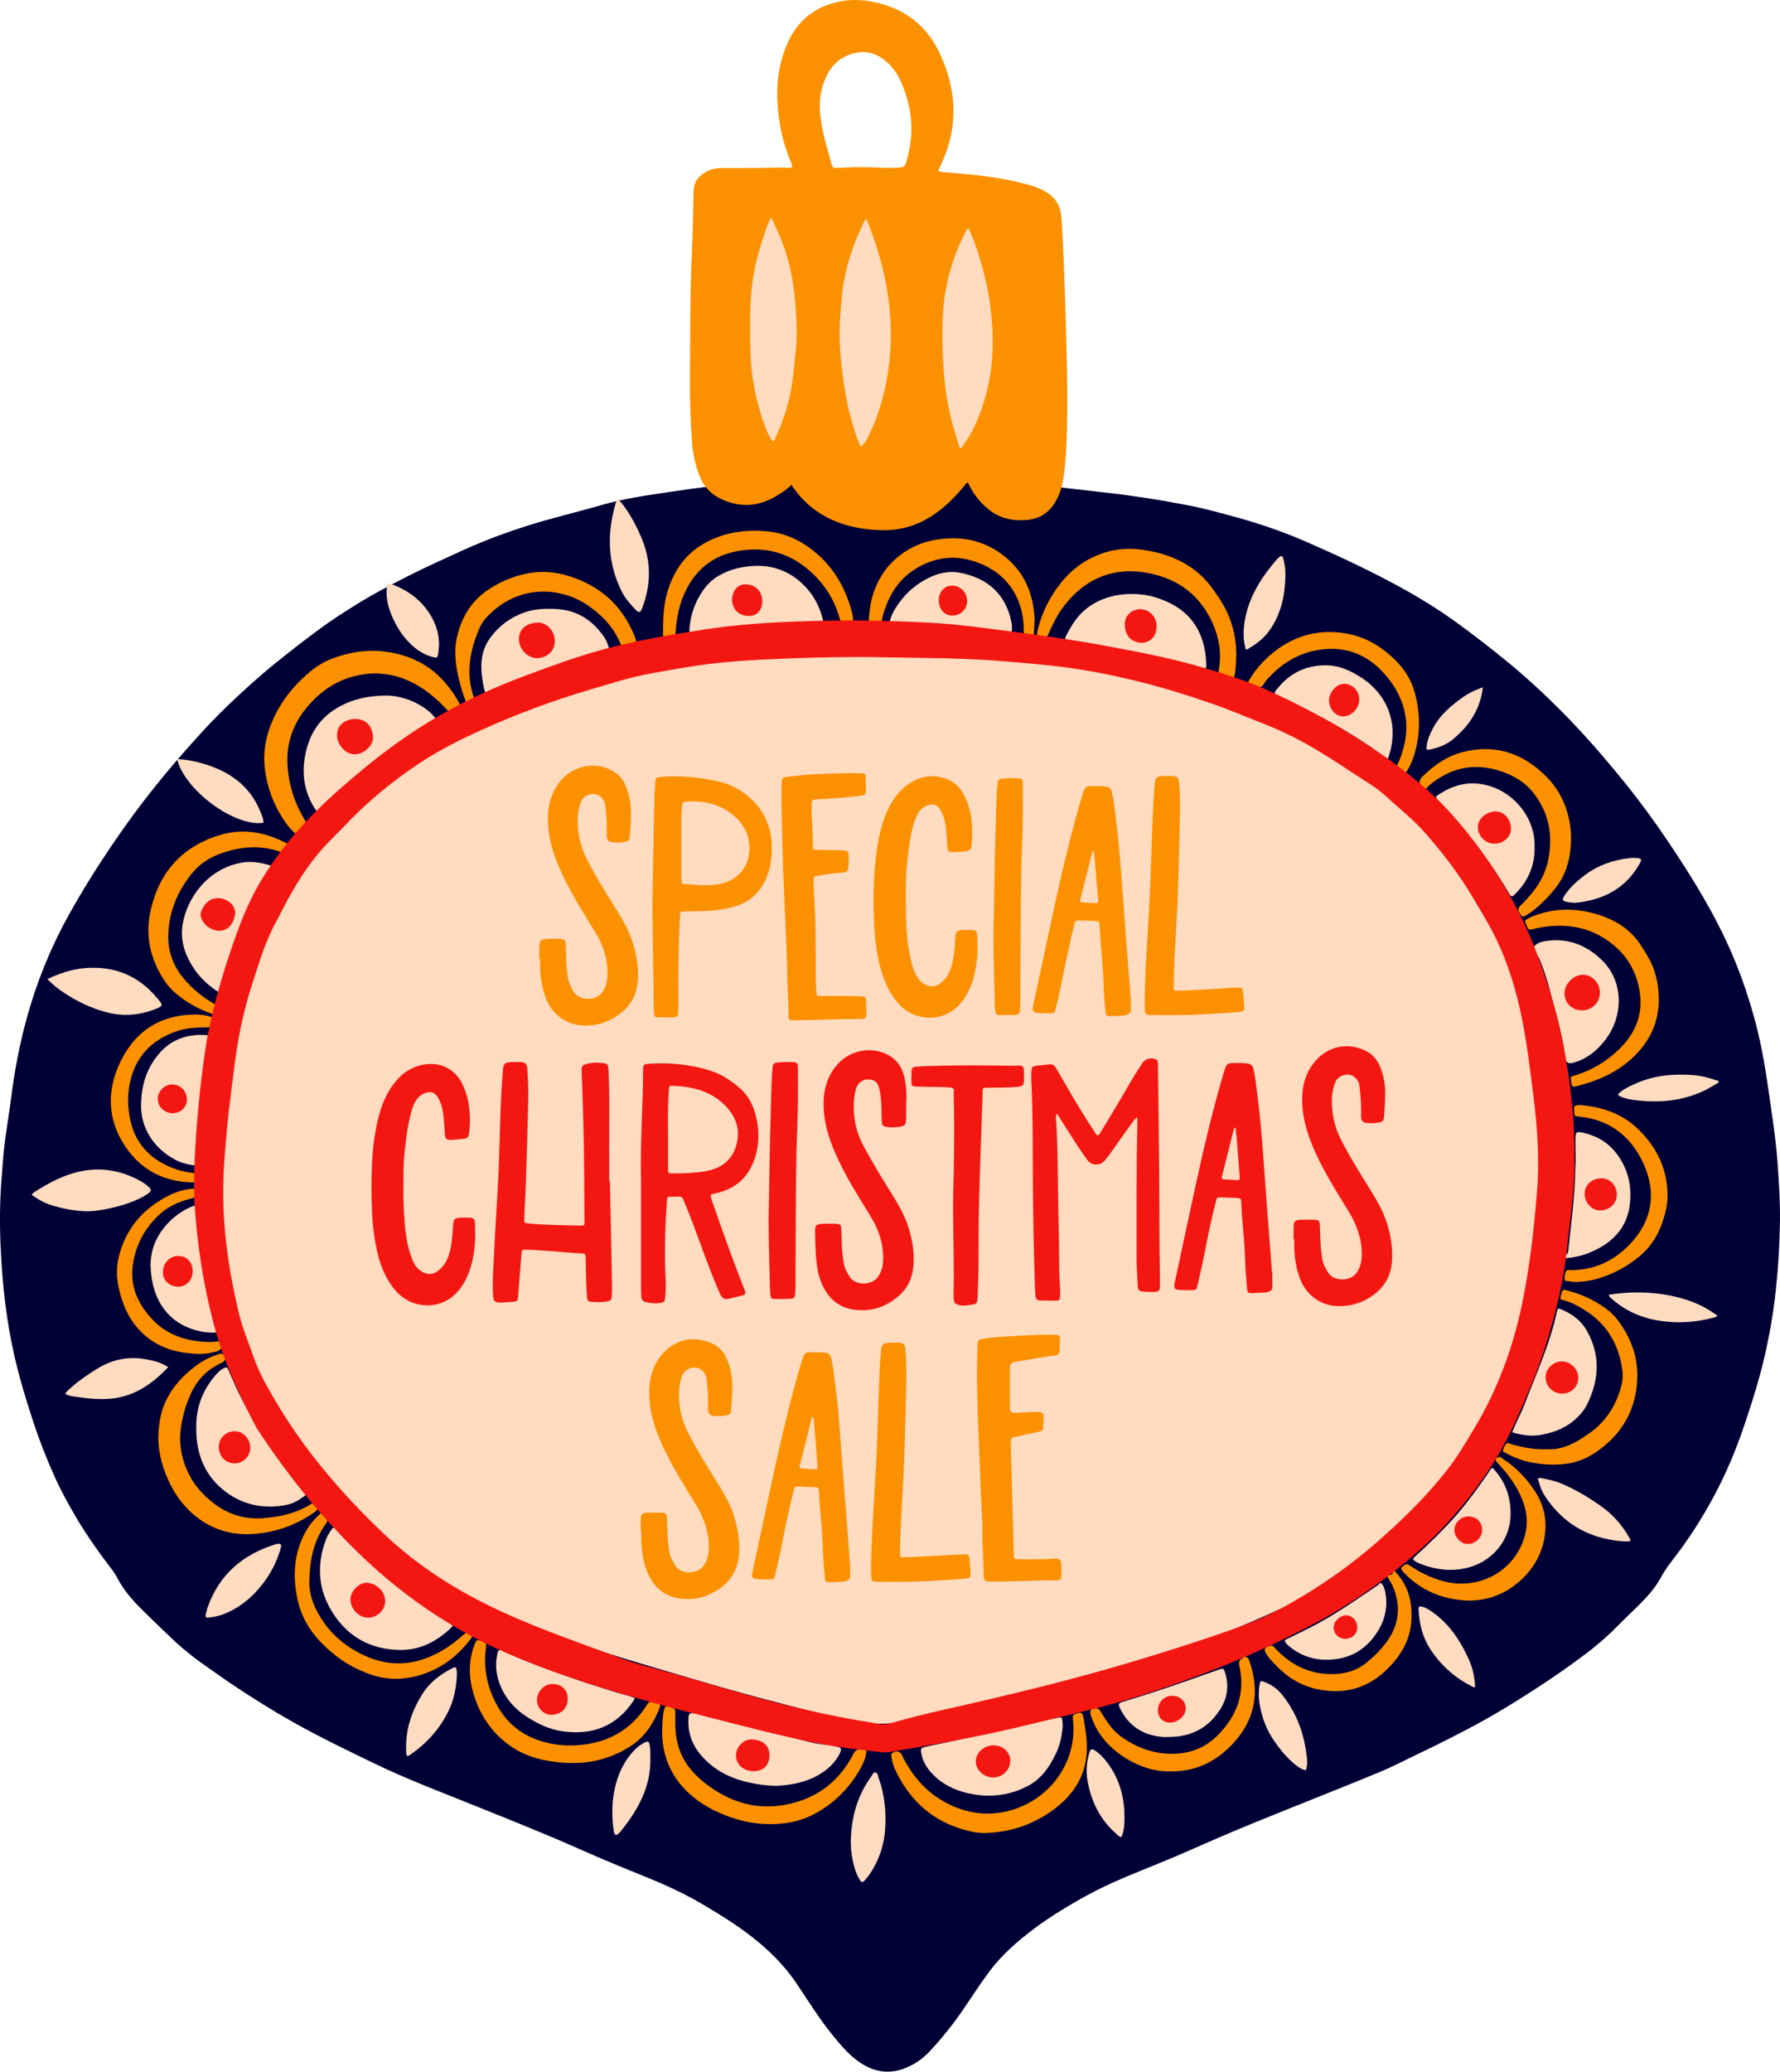 <svg id="_Слой_2" xmlns="http://www.w3.org/2000/svg" width="928.31" height="1080" viewBox="0 0 928.31 1080"><g id="Christmas01_539168382"><g id="Christmas01_539168382-2"><g><path d="M467.5 249.86c-9.4-.37-18.81-.3-28.21-.25-6.73.03-13.46-.11-20.19-.01-9.4.13-18.78.68-28.14 1.65-13.66 1.42-27.3 3.01-40.88 5.08-12.12 1.84-24.31 3.45-36.1 6.89-12.74 3.71-25.68 6.67-38.35 10.67-11.52 3.63-22.83 7.8-33.84 12.81-9.9 4.5-19.83 8.95-29.52 13.88-9.03 4.59-18 9.3-26.62 14.68-6.26 3.91-12.49 7.86-18.42 12.23-8.02 5.9-15.88 11.98-23.63 18.25-8.83 7.15-17.2 14.77-25.38 22.62-5.12 4.91-9.99 10.09-14.77 15.33-7.64 8.38-15.03 16.98-22.15 25.8-7.99 9.91-15.51 20.15-22.65 30.69-8.18 12.07-15.91 24.4-22.97 37.15-9.32 16.84-16.51 34.57-21.64 53.13-3.84 13.88-6.5 27.99-8.3 42.28-.88 6.95-2.03 13.86-2.99 20.79-1.03 7.49-1.48 15.04-2.06 22.57-.93 12.15-.86 24.32-.25 36.47.9 18.26 2.99 36.37 7.05 54.23 2.57 11.34 5.94 22.44 9.54 33.49 3.24 9.91 7 19.62 11.27 29.12 3.32 7.4 7.22 14.51 11.32 21.52 5.79 9.89 12.5 19.12 19.41 28.23.83 1.09 1.55 2.29 2.18 3.52 3.23 6.22 7.74 11.44 12.68 16.3 5.46 5.36 10.92 10.72 16.49 15.96 6.12 5.76 12.8 10.82 19.73 15.56 3.88 2.66 7.66 5.45 11.58 8.05 10.13 6.73 20.43 13.21 31.04 19.18 13.82 7.79 28.11 14.65 42.38 21.56 17.19 8.32 35.05 15.02 52.74 22.15 18.12 7.3 36.29 14.49 54.15 22.44 11.45 5.09 23.04 9.86 34.66 14.55 10 4.04 19.83 8.51 29.14 13.98 12.17 7.14 24.13 14.61 34.55 24.27 5.64 5.22 10.71 10.89 15.01 17.28 6.16 9.18 11.98 18.61 19 27.19 3.92 4.79 7.88 9.56 12.9 13.24 7.37 5.39 15.39 7.29 24.24 4.01 5.29-1.96 9.76-5.11 13.59-9.23 6.41-6.9 12.24-14.22 17.56-22.02 4.51-6.62 8.83-13.39 13.66-19.79 6.45-8.54 14.45-15.47 22.95-21.86 7.24-5.43 14.93-10.19 22.76-14.69 6.22-3.58 12.63-6.85 19.21-9.78 10.19-4.54 20.63-8.47 30.89-12.83 10.17-4.33 20.25-8.88 30.44-13.18 9.68-4.08 19.44-7.98 29.18-11.92 15.98-6.46 32.03-12.73 47.94-19.36 7.39-3.09 14.5-6.84 21.74-10.28 9.32-4.43 18.52-9.13 27.63-13.99 10.82-5.77 21.25-12.22 31.54-18.88 9.21-5.96 18.22-12.21 26.97-18.83 6.04-4.57 11.67-9.6 16.97-15 4.45-4.54 9.18-8.8 13.53-13.45 3.1-3.32 5.9-6.86 8.07-10.84 1.64-3.01 3.53-5.83 5.63-8.52 8.42-10.78 15.84-22.21 22.27-34.26 6.22-11.65 11.32-23.8 15.54-36.3 2.92-8.64 5.75-17.31 8.14-26.12 4-14.71 6.81-29.63 8.43-44.78 1.28-11.93 1.99-23.88 2.15-35.87.13-9.78-.49-19.52-1.17-29.26-.55-7.82-1.44-15.61-2.57-23.35-2.45-16.87-4.49-33.82-8.85-50.34-3.25-12.31-7.27-24.35-12.29-36.08-8.94-20.86-20.8-40.03-33.41-58.8-7.26-10.8-14.94-21.27-23.13-31.37-10.46-12.89-21.32-25.42-33.06-37.18-9.06-9.07-18.46-17.74-28.42-25.84-8.3-6.75-16.73-13.31-25.38-19.59-11.05-8.03-22.75-15.04-34.82-21.43-14.67-7.77-29.72-14.74-44.93-21.35-12.86-5.59-26.18-9.94-39.74-13.53-7.13-1.89-14.24-3.87-21.49-5.17-6.07-1.09-12.12-2.31-18.23-3.23-5.83-.87-11.65-1.79-17.5-2.52-7.86-.98-15.75-1.77-23.62-2.71-11.99-1.44-23.98-2.89-36.08-3.08-5.35-.08-10.69.0-16.04-.16-7.09-.23-14.18-.64-21.27-.95-6.26-.27-12.53-.51-18.79-.76z" fill="#010036"/><g><g><path d="M236.12 847.14c-6.54-3.69-12.57-7.93-18.46-12.35-14.47-10.87-28.31-22.46-40.48-35.91-.43-.48-.89-.94-1.36-1.38-1.71-1.63-1.87-1.61-3.3.41-1.29 1.82-2.24 3.83-2.97 5.91-4.45 12.78-3.46 25.09 3.74 36.61 8.11 12.97 20.09 19.51 35.3 19.73 10.51.15 19.21-4.45 26.7-11.56.2-.19.38-.4.53-.63.1-.14.13-.33.31-.81z" fill="#ffdbc0"/><path d="M102.34 744.9c.01 13.51 4.68 24.96 15.72 33.08 9.38 6.9 20.09 8.76 31.49 6.53 3.31-.65 6.17-2.36 8.87-4.32 1.4-1.02 1.45-1.22.35-2.65-2.75-3.58-5.59-7.09-8.33-10.67-10.52-13.68-20.08-27.97-27.36-43.67-1.35-2.92-2.55-5.92-3.87-8.85-.77-1.71-1.06-1.8-2.7-.95-2.01 1.05-3.47 2.7-4.88 4.42-5.99 7.31-9.17 15.66-9.28 25.15.0.64.0 1.29.0 1.93z" fill="#ffdbc0"/><path d="M201.38 362.59c-9.62.16-16.79 1.83-23.55 5.35-11.42 5.94-17.28 15.62-19.04 28.04-1.25 8.76.26 17.05 4.88 24.69.29.47.55.96.88 1.4 1.04 1.43 1.25 1.46 2.59.37.5-.41.97-.85 1.44-1.29 5.39-5.16 11.15-9.9 16.78-14.79 11.21-9.73 22.98-18.71 35.46-26.77 1.7-1.1 3.44-2.13 5.15-3.23 1.52-.98 1.6-1.36.43-2.79-1.52-1.87-3.4-3.37-5.38-4.71-6.54-4.45-13.86-6.22-19.62-6.27z" fill="#ffdbc0"/><path d="M515.09 936.11c8 .06 14.85-1.73 21.3-5.23 7.1-3.85 11.21-10.18 14.52-17.2 1.86-3.96 2.74-8.19 3.21-12.51.14-1.27.08-2.58-.03-3.86-.17-1.96-.53-2.22-2.42-1.82-5.76 1.24-11.55 2.36-17.24 3.84-13.55 3.52-27.32 5.99-40.97 9.04-3.59.8-7.22 1.43-10.79 2.3-2.52.62-2.62.98-2.17 3.48.93 5.15 3.9 9.08 7.67 12.46 5.6 5.01 12.3 7.63 19.63 8.82 2.64.43 5.29.73 7.3.67z" fill="#ffdbc0"/><path d="M405.13 930.99c7.9-.41 16.32-1.94 23.8-6.94 3.35-2.24 6.14-4.98 8.23-8.42.48-.78.9-1.62 1.2-2.48.51-1.44.21-2.04-1.29-2.41-1.87-.46-3.77-.99-5.68-1.12-6.12-.4-11.97-2.07-17.78-3.82-6.97-2.1-13.97-4.22-21.11-5.44-8.57-1.46-16.8-4.09-25.19-6.16-1.6-.4-3.24-.7-4.87-.94-2.89-.42-3.27-.11-3.41 2.72-.37 7.24 1.84 13.54 6.58 19.07 6.78 7.9 15.53 12.21 25.52 14.33 4.33.92 8.69 1.58 14 1.61z" fill="#ffdbc0"/><path d="M844.23 521.39c-.2-8-2.96-15.18-8.85-20.9-8.36-8.12-18.28-11.79-30-9.76-1.85.32-3.59.89-4.91 2.31-1.68 1.8-1.56 3.04.52 4.35 1.21.76 1.64 1.97 2.12 3.14 2.16 5.29 3.88 10.73 5.32 16.25 2.54 9.79 5.43 19.5 7.16 29.49.27 1.54.38 3.1.6 4.66.41 3.06 1.55 3.87 4.48 3.06 5.87-1.63 10.63-5.03 14.6-9.53 5.76-6.51 8.88-14.11 8.97-23.06z" fill="#ffdbc0"/><path d="M590.27 309.64c-8.02.02-15.51 1.92-22.16 6.53-5.62 3.89-9.21 9.45-12.18 15.44-.74 1.5-.54 1.76 1.29 2.09 4.98.9 9.98 1.73 14.95 2.64 18.1 3.33 36.19 6.7 53.93 11.65 2.92.81 3.12.75 2.97-2.43-.7-14.6-6.77-25.78-20.62-31.95-6.02-2.68-11.63-3.96-18.19-3.97z" fill="#ffdbc0"/><path d="M253.76 361.74c2.83-1.24 5.67-2.54 8.56-3.74 17.11-7.12 34.6-13.19 52.29-18.71.44-.14.9-.22 1.32-.39 1.65-.62 1.77-.81 1.24-2.41-.49-1.49-1.14-2.94-2.02-4.24-5.92-8.76-13.96-14.07-24.68-14.73-5.73-.35-11.45-.19-16.95 1.74-7.24 2.54-13.17 6.91-17.75 13.09-3.18 4.3-4.63 9.18-4.73 14.48-.07 3.79.46 7.54 1.23 11.25.25 1.22.43 2.55 1.48 3.65z" fill="#ffdbc0"/><path d="M394.23 294.99c-6.89.23-13.49 1.67-19.52 5.22-3.15 1.86-5.74 4.35-7.84 7.3-4.26 5.99-6.7 12.67-7.28 20.01-.02.27-.04.55-.03.83.01 1.84.11 1.97 1.86 1.68 4.27-.71 8.58-1.14 12.88-1.54 10.64-1 21.29-1.97 31.96-2.59 6.99-.4 13.98-.77 20.97-1.18 2.07-.12 2.27-.34 1.75-2.34-1.68-6.46-4.74-12.23-9.42-16.97-6.92-7.02-15.35-10.68-25.35-10.4z" fill="#ffdbc0"/><path d="M73.56 577.49c.42 10.29 5.83 20.59 17.72 27.06 2.79 1.52 5.8 2.35 8.91 2.82 1.83.27 1.96.2 2.07-1.54.78-12.69 2.31-25.31 3.45-37.97.78-8.52 2.14-16.99 3.26-25.47.33-2.52.27-2.69-2.26-2.82-10.89-.57-19.61 3.51-25.89 12.45-4.72 6.72-7.28 14.21-7.26 25.47z" fill="#ffdbc0"/><path d="M141.96 452.03c-.28-.63-.75-.78-1.16-.9-4.89-1.51-9.84-2.32-14.97-1.38-17.69 3.25-28.53 18.67-30.63 32.49-1.17 7.69.99 14.8 5.05 21.34 3.2 5.17 7.42 9.38 12.45 12.78 1.91 1.29 2.07 1.25 2.73-1.02 2.51-8.57 5.18-17.1 8.23-25.49 4.68-12.82 9.86-25.43 17.68-36.74.25-.36.44-.77.61-1.07z" fill="#ffdbc0"/><path d="M331.06 885.29c-3.02-1.35-6.2-1.97-9.26-2.9-16.74-5.1-33.3-10.7-49.51-17.31-3.33-1.36-6.57-2.89-9.87-4.33-2.16-.94-2.55-.77-3.04 1.45-1.15 5.27-.75 10.46 1.15 15.49 2.76 7.32 7.56 12.99 14.1 17.23 5.77 3.75 11.91 6.68 18.79 7.65 15.61 2.2 28.4-2.72 37.14-16.22.19-.3.3-.64.5-1.08z" fill="#ffdbc0"/><path d="M788.65 746.7c5.11 1.52 10.06 2.23 15.14 1.31 8.11-1.47 15.28-4.69 20.73-11.12 1.26-1.49 2.36-3.06 3.22-4.8 6.28-12.8 7.03-25.56-.15-38.33-3.04-5.41-7.73-8.78-13.29-11.13-1.74-.74-1.97-.63-2.39 1.34-3.58 16.77-10.79 32.27-16.83 48.17-1.24 3.26-2.9 6.36-4.33 9.55-.71 1.58-1.35 3.2-2.11 5.01z" fill="#ffdbc0"/><path d="M800.32 441.67c.54-16.57-12.96-31.7-30.04-33.18-7.44-.64-14.16 1.83-20.3 5.93-1.42.95-1.39 1.11-.12 2.53 5.65 6.32 11.25 12.68 16.56 19.29 7.32 9.13 14.19 18.6 20.13 28.71 1.78 3.04 1.8 3.04 4.32.42 6.43-6.71 9.64-14.69 9.45-23.71z" fill="#ffdbc0"/><path d="M821.57 609.13c-.21 14.48-2.19 28.53-3.66 42.62-.12 1.17-.33 2.14-1.68 2.51-.28.07-.64.7-.48 1.17.18.54.71.5 1.17.46 3.97-.34 7.83-1.16 11.53-2.64 6.6-2.64 12.49-6.29 16.68-12.23 2.71-3.84 4.24-8.16 4.81-12.79 1.22-9.72-.76-18.68-6.7-26.61-4.38-5.84-10.24-9.41-17.32-11.03-.09-.02-.18-.05-.27-.07-3.56-.7-3.96-.44-4.02 3.14-.07 5.25.32 10.49-.08 15.46z" fill="#ffdbc0"/><path d="M723.85 395.49c6.27-17.24.03-33.13-13.79-42.18-5.32-3.48-11.02-6.17-17.43-6.43-11.43-.46-20.55 4.16-27.39 13.32-.84 1.13-.63 1.71.64 2.25 2.04.86 4.01 1.85 6.01 2.79 16.97 7.97 33.29 17.06 48.5 28.07 1.1.79 2.13 1.74 3.46 2.19z" fill="#ffdbc0"/><path d="M78.54 660.17c.26 7.04 1.69 14.26 5.93 20.73 5.08 7.75 12.45 11.77 21.32 13.41 1.53.28 3.11.37 4.67.42 2.85.08 2.88.03 2.32-2.7-1.37-6.67-2.85-13.31-4.12-20-2.55-13.48-4.76-27-5.44-40.73-.16-3.24-.36-3.42-3.37-2.2-9.16 3.71-21.66 14.66-21.31 31.07z" fill="#ffdbc0"/><path d="M778.12 765.32c-.88.55-1.25 1.53-1.81 2.35-7.02 10.28-14.44 20.25-23.18 29.16-4.45 4.54-8.97 9.01-13.7 13.25-.69.61-1.34 1.26-2.01 1.9-.64.6-.48 1.17.15 1.6.76.51 1.55 1.02 2.39 1.36 9.06 3.64 18.24 4.79 27.76 1.66 11.41-3.75 19.6-14.15 20.06-26.13.35-9.1-2.23-17.27-8.36-24.17-.36-.4-.64-.92-1.31-.98z" fill="#ffdbc0"/><path d="M463.99 324.14c7.56.55 14.82.94 22.09 1.25 8.93.39 17.83 1.18 26.68 2.54 4.45.69 8.99.78 13.44 1.63 1.31.25 1.62-.37 1.59-1.5-.03-1.38-.08-2.75-.38-4.12-3.03-14.12-11.98-22.14-25.82-25.18-5.93-1.3-11.59-.26-16.93 2.33-7.84 3.8-13.95 9.55-18.29 17.12-1 1.74-1.85 3.58-2.38 5.92z" fill="#ffdbc0"/><path d="M609.38 905.53c11.65.05 21.13-4.67 27.38-15.06 3.49-5.8 4.19-12.11 2.1-18.62-.67-2.09-.89-2.19-3-1.49-3.66 1.23-7.31 2.53-10.95 3.83-13.09 4.68-26.27 9.06-39.57 13.09-1.94.59-2.26 1.16-1.38 3 3.81 8.01 10.01 13.06 18.77 14.75 2.06.4 4.18.71 6.65.5z" fill="#ffdbc0"/><path d="M719.96 825.11c-.49.45-.91.95-1.42 1.3-10.29 6.96-20.47 14.1-31.41 20.04-4.77 2.59-9.69 4.89-14.55 7.32-.41.21-.84.37-1.25.59-1.64.9-1.68 1.15-.35 2.61.43.48.91.91 1.41 1.32 6.84 5.63 14.7 7.71 23.45 6.76 10.32-1.12 17.85-6.54 23.06-15.23 3.66-6.12 4.91-12.85 3.51-19.93-.35-1.79-.86-3.59-2.45-4.78z" fill="#ffdbc0"/></g><g><path d="M158.18 431.92c.76.72 1.28 1.24 1.82 1.72.35.31.8.6 1.22.28.4-.3.39-.84.21-1.28-.7-1.7-1.4-3.39-2.36-4.97-5.61-9.23-8.8-19.24-9.18-30.04-.38-10.67 3.09-20.17 9.75-28.38 6.66-8.2 14.95-14.21 25.36-16.8 13.04-3.25 25.02-.56 36.01 6.92 4.67 3.17 8.79 7.01 12.57 11.18 1.1 1.21 2.1 1.74 3.5.75 1.29-.91 2.14-.6 2.79.77.3.64.65 1.31 1.58 1.46.55-1.08.16-2.01-.18-2.94-1.9-5.17-4.96-9.67-8.42-13.87-8.48-10.27-19.67-15.58-32.69-17.09-9.41-1.1-18.54.48-27.36 3.86-5.59 2.15-10.28 5.76-14.61 9.78-6.82 6.34-12.24 13.7-16.01 22.28-3.7 8.39-5.16 17.04-3.92 26.14 1.39 10.15 5.1 19.36 11.06 27.67 1.24 1.73 2.64 3.32 4.22 4.74 1.39 1.25 1.91 1.24 3.21-.09.32-.32.53-.74.79-1.12.21-.31.4-.62.64-1z" fill="#fc9100"/><path d="M644.72 342.76c.29-11.46-2.72-21.45-8.67-30.58-3.48-5.35-7.22-10.48-12.31-14.45-8.54-6.66-18.36-9.92-28.99-11.26-8.97-1.13-17.43.37-25.48 4.35-6.3 3.12-11.58 7.57-15.95 13-5.66 7.04-9.65 15-11.94 23.78-.12.45-.25.89-.33 1.34-.42 2.32-.36 2.41 1.9 3.01.18.05.37.03.54.08 2.22.76 2.25.78 3.22-1.38 1.92-4.29 3.87-8.56 6.56-12.45 2.37-3.43 5.01-6.61 8.11-9.4 10.78-9.7 23.37-12.74 37.47-10.04 15.91 3.04 27.37 11.86 33.85 26.75 3.17 7.29 4.34 15.01 3.05 22.99-.35 2.22-.3 2.17 1.79 2.85 1.57.51 3.5.49 3.96 2.76.13.65.93.35 1.36-.06.71-.67.89-1.57 1.09-2.48.66-3.09.53-6.23.78-8.83z" fill="#fc9100"/><path d="M82.56 750.47c.13 3.64.78 9.05 2.51 14.23 3.14 9.4 7.88 17.86 15.44 24.47 9.38 8.21 20.37 11.56 32.72 10.45 10.66-.95 20.47-4.38 29.4-10.31.69-.46 1.37-.94 2.01-1.46 1.1-.9 1.43-2.53.47-3.53-.76-.8-1.84-.92-2.95-.22-7.76 4.95-16.45 6.75-25.46 7.39-9.13.65-17.42-1.98-24.65-7.34-10.06-7.45-16.32-17.4-17.86-29.99-.81-6.6.48-13.03 2.21-19.37.8-2.94 2.03-5.72 3.28-8.5 3.29-7.29 8.67-12.47 15.89-15.84 2.11-.98 2.31-2.27.92-4.1-.66-.87-1.32-.73-2.17-.47-4.08 1.25-7.89 3.05-11.35 5.57-7.05 5.11-12.95 11.23-16.61 19.23-2.61 5.69-3.72 11.74-3.81 19.79z" fill="#fc9100"/><path d="M819.35 435.78c-.41-10.16-3.73-21.52-12.42-30.42-12.34-12.65-27.26-17.89-44.81-13.09-7.05 1.93-13.06 5.9-18.44 10.81-.61.56-1.2 1.15-1.79 1.72q-2.74 2.61-.53 5.53c.9 1.2 1.89 1.34 2.96.18 1.77-1.93 3.91-3.35 6.08-4.75 10.15-6.57 21.01-7.44 32.31-3.72 6.86 2.26 12.9 5.93 17.36 11.77 7.95 10.43 9.92 22.09 7.28 34.8-1.93 9.27-7.19 16.42-13.75 22.85-2.26 2.21-2.25 3.02-.42 5.56.74 1.02 1.39.95 2.3.42 2.39-1.4 4.62-3.03 6.69-4.87 3.31-2.95 6.38-6.14 9.1-9.64 5.71-7.35 8.12-15.8 8.08-27.14z" fill="#fc9100"/><path d="M115.13 529.4c-.44-.92-.46-1.8-.18-2.53.56-1.48-.33-1.88-1.38-2.46-7.1-3.9-13.47-8.81-18.47-15.16-4.9-6.21-7.51-13.36-7.35-21.51.24-12.03 4.52-22.44 11.83-31.78 3.85-4.92 8.74-8.42 14.55-10.63 10.57-4 21.27-5.1 32.16-1.23 1.5.53 3.08 1 3.94-1.09.28-.68 1.24-.18 1.65-.85-.59-1.73-2.16-2.43-3.61-3.16-10.52-5.25-21.56-7.16-32.97-3.85-20.04 5.81-32.21 19.29-36.76 39.53-2.94 13.08-.2 25.23 7.12 36.4 1.83 2.8 4.08 5.23 6.67 7.34 5.93 4.82 12.53 8.39 19.84 10.64.87.27 1.73.66 2.98.33z" fill="#fc9100"/><path d="M332.01 336.37c-.06-2.17-.74-3.96-1.48-5.72-6.67-15.97-18.62-25.9-35.09-30.71-8.97-2.62-17.84-2.27-26.65.62-5 1.64-9.7 3.9-14.12 6.84-8.96 5.96-13.96 14.45-16.33 24.7-1.83 7.86-.62 15.58 1.31 23.22.92 3.66 2.02 7.28 3.48 10.77.69 1.65 1.52 2.11 2.9 1.65 1.28-.42 1.94-1.89 1.38-3.39-4.75-12.76-2.49-25.02 2.71-37.02 1.48-3.42 4.07-6.14 6.83-8.6 16.25-14.45 36.92-12.22 50.51-2.54 7.09 5.05 12.86 11.29 16.18 19.52.79 1.94 1.68 2.2 3.86 1.78 1.53-.29 2.82-1.28 4.51-1.11z" fill="#fc9100"/><path d="M865.08 520.43c-.03-7.98-1.91-15.49-6.05-22.37-1.1-1.82-2.22-3.62-3.37-5.39-4.44-6.8-10.64-11.44-18.1-14.39-6.82-2.7-13.95-4.17-21.32-4.04-6.14.11-12.05 1.46-17.74 3.78-.6.24-1.17.55-1.72.89-1.57.96-1.64 1.2-.93 2.87.18.42.49.81.6 1.24.36 1.48 1.16 1.81 2.63 1.43 3.21-.84 6.49-1.36 9.8-1.64 13.64-1.16 25.65 2.87 35.36 12.37 6.08 5.95 9.69 13.65 10.95 22.2 1.76 11.94-2.61 21.81-11.04 29.86-6.72 6.42-14.65 11.15-23.73 13.65-1.06.29-1.37.74-1.17 1.72.06.27.06.55.1.82.42 3.36.48 3.46 3.75 2.61 10.48-2.72 20.19-7 28.22-14.48 9.02-8.4 13.97-18.63 13.77-31.13z" fill="#fc9100"/><path d="M512.98 955.62c13.42-.26 25.62-4.23 36.41-12.16 7.1-5.23 12.76-11.76 15.58-20.3 2.18-6.6 2.26-13.41 1.25-20.24-.38-2.55-.71-5.11-1.19-7.65-.4-2.09-1.08-2.69-2.68-2.22-2.57.76-3.08.9-2.82 3.12 2.84 24.24-14.35 44.2-35.94 48.45-11.16 2.2-21.59.05-31.44-5.48-9.4-5.28-16.01-13.14-21-22.51-.26-.49-.45-1.01-.68-1.51-1-2.13-2.88-2.65-4.93-1.38-.74.46-.84 1.1-.7 1.91.42 2.47 1.03 4.89 2.1 7.14 8.34 17.58 21.88 28.6 41.1 32.35 1.62.32 3.29.33 4.95.49z" fill="#fc9100"/><path d="M345.79 326.74c0 1.75-.01 3.5.0 5.25.0.94.5 1.34 1.42 1.15.9-.18 1.82-.33 2.7-.6 2.35-.72 2.29-.75 2.46-3.2.55-8.07 2.21-15.86 6.1-23.05 5.61-10.38 14.16-16.69 25.8-18.92 13.27-2.53 25.37.11 35.91 8.48 8.48 6.73 14.5 15.38 17.55 25.91.43 1.48.71 2.89 2.77 2.58.77-.12.92.88 1.81.98 1.8.21 2.46.04 2.54-1.69.06-1.18-.04-2.41-.33-3.56-3.85-15.6-12.05-28.22-25.81-36.81-6.25-3.9-13.23-5.97-20.64-6.43-11.3-.7-22.02 1.15-31.85 7.07-8.98 5.41-14.46 13.47-17.69 23.22-2.1 6.36-2.68 12.96-2.73 19.61z" fill="#fc9100"/><path d="M345.32 901.71c-.18 11.79 3.46 22.15 11.56 30.78 6.04 6.44 13.5 10.8 21.66 13.97 9.96 3.88 20.25 5.38 30.91 4.02 6.59-.84 12.68-3.04 18.33-6.54 9.73-6.03 17.1-14.19 22.23-24.4.97-1.92 1.49-3.97 1.79-6.06.2-1.4-.09-1.62-1.64-1.39-.58.08-1.09-.13-1.62-.11-1.41.08-2.49.48-3.24 1.97-7.86 15.5-20.62 24.64-37.62 27.22-12.11 1.84-23.64-.9-34.12-7.46-5.03-3.15-9.61-6.79-13.42-11.41-4.95-5.99-7.38-12.89-7.85-20.54-.17-2.85-.08-5.71-.11-8.57-.01-.9.27-1.95-.78-2.46-1.23-.6-2.48-1.34-3.91-1.17-.92.11-.91 1.07-1.1 1.74-.98 3.4-.85 6.93-1.07 10.4z" fill="#fc9100"/><path d="M298.23 919.08c10.61.2 20.77-2.63 30.1-8.41 7.88-4.89 12.56-12.24 15.82-20.68.42-1.1.11-1.52-.86-2.14-1.45-.92-2.77-1.11-4.35-.55-.59.21-.89.48-1.2.97-7.5 12.1-18.23 19.11-32.4 21.12-8.6 1.22-16.91.56-25.05-2.34-10.97-3.91-18.41-11.57-23.11-22.07-3.79-8.46-4.94-17.31-3.71-26.46.21-1.53-.2-2.11-1.53-2.63-3.35-1.33-3.45-1.39-4.68 2.04-2.84 7.9-2.85 15.93-.63 23.93 3.34 12.06 9.94 21.92 20.42 28.95 6.47 4.35 13.78 6.51 21.45 7.56 3.1.42 6.22.77 9.74.7z" fill="#fc9100"/><path d="M807.44 755.51c-7.5.35-13.51-.99-19.47-2.71-.85-.25-1.73-.96-2.54-.06-.88.97-1.31 2.23-1.58 3.47-.17.75.78.91 1.31 1.2 4.53 2.54 9.34 4.33 14.49 5.2 6.32 1.07 12.65 1.35 18.98.21 7.09-1.28 13.11-4.85 18.52-9.42 11.08-9.37 16.54-21.59 16.76-35.9.17-10.71-3.62-20.41-10-29.03-1.99-2.69-4.43-4.94-7.17-6.86-5.87-4.11-12.33-7-19.23-8.82-2.59-.68-2.63-.53-3.3 2.06-.07.27-.13.54-.23.8-.45 1.17-.24 1.84 1.16 2.15 3.82.85 7.23 2.68 10.56 4.69 12.12 7.34 18.68 18.21 20.42 32.13.4 3.16-.04 6.28-.94 9.29-2.83 9.47-7.94 17.38-16.11 23.15-1.28.9-2.58 1.78-3.89 2.63-5.76 3.76-11.93 6.22-17.72 5.79z" fill="#fc9100"/><path d="M539.61 323.07c-.61-13.82-5.63-25.67-17.16-34.14-10.02-7.37-21.33-9.55-33.54-7.68-7.37 1.12-14.02 3.85-19.85 8.45-8.06 6.38-12.83 14.79-14.92 24.79-.55 2.62-.72 5.29-1.02 7.94-.14 1.19.15 1.99 1.59 1.91.9-.04 1.74-.02 2.61.56 1.02.69 1.94.07 2.4-.98.26-.57.28-1.25.44-1.87 2.72-10.52 7.76-19.56 17.2-25.42 9.55-5.92 19.81-7.57 30.71-3.99 11.47 3.77 19.67 10.94 23.72 22.5 1.48 4.21 2.06 8.58 2.14 13.03.01.79-.31 1.74.59 2.27 1.12.67 2.38 1.02 3.69.88.8-.08.93-.8.98-1.45.15-2.21.27-4.41.42-6.81z" fill="#fc9100"/><path d="M731.63 404.86c3.84-4.68 5.84-10.02 7.09-15.77 2.06-9.49 1.65-18.85-.92-28.15-1.87-6.74-5.55-12.4-10.55-17.24-7.33-7.1-15.86-12.03-26.03-13.59-14.73-2.27-27.74 1.74-38.92 11.52-4.1 3.59-7.66 7.71-10.52 12.39-1.1 1.81-1.08 1.87.91 2.61 1.54.57 3.06 1.85 4.62 1.53 1.5-.3 2.04-2.23 3.05-3.41 7.11-8.22 15.91-13.92 26.56-15.83 13.19-2.36 24.82 1.38 34.12 11.29 4.06 4.33 7.41 9.19 9.62 14.73 4.37 10.9 3.26 21.64-1.19 32.23-.21.51-.49 1-.74 1.48-.35.66-.41 1.16.42 1.55.56.27.98.82 1.53 1.16 1.4.86 1.75 1.96.95 3.49z" fill="#fc9100"/><path d="M161.31 825.13c.13-12.85 2.66-22.44 8.71-30.87 1.15-1.6.22-2.93.31-4.35.04-.57-1.57.03-2.28-.86-.48-.59-1.15.24-1.59.64-3.01 2.76-5.54 5.9-7.45 9.53-5.73 10.87-6.37 22.26-3.95 34.12 2.73 13.4 10.89 22.9 21.4 30.81 4.97 3.74 10.47 6.52 16.32 8.62 10.29 3.71 20.48 2.98 30.51-.98 8.97-3.55 16.17-9.46 21.97-17.11.22-.29.49-.57.64-.89.39-.81.54-1.46-.61-1.95-1.89-.81-2.35-.76-4.12.84-5.86 5.33-12.47 9.5-19.94 12.13-10.3 3.64-20.53 2.96-30.44-1.42-11.23-4.96-19.93-12.72-25.65-23.76-2.8-5.41-3.96-11.05-3.84-14.51z" fill="#fc9100"/><path d="M765.09 834.41c10.59.23 19.83-3.31 27.63-10.25 8.36-7.44 12.95-16.92 13.29-28.17.2-6.79-1.87-13.08-5.63-18.78-4.47-6.78-10.03-12.47-16.86-16.89-.65-.43-1.22-1.1-2.22-.63-1.37.64-1.67 1.38-.71 2.51 1.13 1.33 2.4 2.55 3.53 3.89 4.8 5.68 8.8 11.85 10.92 19.04 2.2 7.5 1.26 14.77-2.2 21.73-7.57 15.26-24.92 21.6-39.97 17.5-6.29-1.71-12.1-4.41-17.46-8.09-.93-.64-1.7-1.24-2.95-.38-2.1 1.47-2.25 1.88-.49 3.75 9 9.53 20.18 14.17 33.13 14.77z" fill="#fc9100"/><path d="M821.74 668.3c5.24-.05 9.55-1.01 13.76-2.43 7.23-2.44 13.77-6.12 19.65-11.01 6.48-5.39 10.4-12.34 12.68-20.3.91-3.19 1.72-6.42 1.81-9.76.39-14.41-5.16-26.35-15.38-36.23-8.26-7.99-18.52-11.41-29.73-12.45-.64-.06-1.29.03-1.93.06-1.23.07-1.88.61-1.65 1.94.08.45.0.92.03 1.38.08 2.31.08 2.38 2.51 2.61 14.35 1.37 25.12 8.68 31.87 21.03 9.53 17.46 7.23 34.88-9 48.97-7.7 6.69-16.89 9.98-27.15 10.08-.88.0-2.02-.4-2.52.62-.65 1.33-.78 2.83-.71 4.31.03.57.59.62 1.03.69 1.83.29 3.65.55 4.73.48z" fill="#fc9100"/><path d="M610.21 923.45c13.91.25 24.82-5.57 33.51-15.24 11.04-12.3 13.35-26.66 7.86-42.25-.27-.77-.49-1.59-1.37-1.97-.79-.35-1.66-1.27-2.03.41-2.62 1.08-2.03 2.99-1.6 5.16 2.71 13.62-1.66 24.96-11.17 34.75-6.65 6.84-14.85 9.97-24.08 10-9.74.04-18.65-3.26-26.57-8.92-4.51-3.22-7.53-7.79-10.35-12.47-.65-1.09-1.13-2.16-2.77-2.34-1.93-.21-3.16.52-3.02 2.46.05.72.34 1.43.58 2.12 3.23 9.17 9.35 15.97 17.42 21.13 7.31 4.67 15.27 7.27 23.58 7.18z" fill="#fc9100"/><path d="M102.22 616.06c.28-1.12-.34-2.68 1.82-3.07-1.46-1.34-2.91-1.45-4.32-1.63-5.36-.69-10.37-2.34-15.11-4.98-9.3-5.18-14.83-13-16.85-23.38-1.19-6.12-1.33-12.22-.04-18.38 2.85-13.6 11.1-22.27 24-26.87 5.13-1.83 10.43-2.15 15.79-2.13 3.06.0 4.29-1.39 3.85-4.39-.14-.96-.99-.98-1.65-1.2-3.84-1.27-7.8-1.25-11.77-.96-15.24 1.09-26.59 8.69-33.77 21.81-9.18 16.78-8.75 34.26 3.35 49.78 7.85 10.07 18.76 15.17 31.64 15.72 1 .04 2.03.06 3.07-.33z" fill="#fc9100"/><path d="M102.33 619.63c-4.75.17-9.17 1.17-13.24 3.12-14.27 6.84-23.78 17.72-27.34 33.35-1.14 4.99-.94 10.11.14 15.09 1.73 8.01 4.68 15.45 10.32 21.67 6.71 7.4 15.11 11.25 24.86 12.44 3.93.48 7.89.84 11.83.12 1.27-.23 2.54-.44 3.78-.79 2.66-.75 3.33-2.12 2.33-4.63-.37-.94-1.21-.73-1.89-.64-3.04.39-6.05.3-9.09-.03-9.48-1.03-17.95-4.46-24.52-11.43-7.13-7.57-11.56-16.54-10.37-27.25 1.21-10.8 5.93-20.01 13.98-27.46 4.53-4.19 9.9-6.62 15.77-8.15 3.77-.98 3.81-1.04 3.43-5.4z" fill="#fc9100"/><path d="M726.19 818.45c-.4.47-.18.79-.03 1.12.43.98-.08 1.33-.96 1.45-1.78.25-1.98.53-1.03 1.98 1.53 2.33 2.72 4.79 3.52 7.46 2.72 9.1 1.22 17.5-4.28 25.16-3.13 4.36-6.95 8.13-11.14 11.46-5.53 4.38-12.03 5.86-18.93 5.66-11.08-.32-20.22-4.96-27.8-12.9-.32-.33-.67-.64-.93-1.01-.78-1.06-1.67-1.19-2.88-.67-2.38 1.03-2.67 1.67-1.41 3.89 1.42 2.52 3.53 4.47 5.51 6.53 5.98 6.22 13.15 10.39 21.59 12.12 15.71 3.21 28.68-1.73 39.07-13.73 5.12-5.91 8.68-12.73 9.43-20.53.98-10.14-1-19.64-8.47-27.28-.31-.32-.56-.74-1.24-.7z" fill="#fc9100"/></g></g><g><path d="M458.33 339.47c-13.14.66-27.46.16-41.71 1.23-12.96.98-25.95 1.72-38.84 3.34-13.71 1.72-27.5 3.11-40.98 6.25-15.97 3.71-31.92 7.56-47.37 13.17-4.33 1.57-8.75 2.88-13.03 4.6-11.04 4.43-21.8 9.46-32.55 14.54-11.03 5.21-21.47 11.43-31.53 18.31-13.21 9.04-25.32 19.4-36.25 31.08-9.65 10.33-18.19 21.53-25.28 33.8-4.05 7.02-8.38 13.89-11.77 21.28-7.06 15.42-11.93 31.49-14.79 48.21-1.57 9.17-3.25 18.32-4.53 27.54-2.39 17.18-3.84 34.43-3.95 51.78-.12 19.12 1.34 38.13 4.83 56.94 4.25 22.86 12.13 44.33 24.23 64.31 8.09 13.38 17.54 25.72 26.86 38.2 13.1 17.53 29.62 31.24 47.42 43.6 8.49 5.9 17.51 10.92 26.74 15.56 14.51 7.28 29.32 13.9 44.52 19.55 14.85 5.52 29.93 10.4 45.14 14.87 20.07 5.89 40.07 12.03 60.28 17.38 17.28 4.57 34.52 9.3 52.13 12.49 7.42 1.35 14.79 1.61 22.21.07 12.81-2.66 25.65-5.14 38.44-7.88 18.83-4.04 37.55-8.57 56.19-13.35 13.39-3.44 26.5-7.8 39.58-12.27 22.09-7.54 43.73-16.15 64.88-26 9.64-4.49 18.63-10.1 27.42-16.04 7.86-5.32 15.61-10.79 22.83-17 13.34-11.48 25.08-24.38 35.7-38.4 11.19-14.77 20.47-30.66 28.49-47.28 4.86-10.05 8.38-20.62 10.88-31.54 1.81-7.91 3.69-15.79 5-23.8 1.65-10.11 2.42-20.31 3.06-30.52.41-6.62.62-13.25.55-19.89-.08-7.19-.57-14.37-.97-21.54-.82-14.74-2.81-29.36-5.24-43.89-2.04-12.17-4.05-24.38-7.68-36.21-4.44-14.51-10.57-28.25-18.25-41.37-6.83-11.66-14.44-22.72-23.18-32.98-7.48-8.79-15.88-16.66-24.74-24.08-16.65-13.95-35.01-25.13-54.77-34.06-8.48-3.83-16.84-7.94-25.55-11.23-12.85-4.86-25.85-9.24-39.19-12.59-6.08-1.53-12.15-3.06-18.24-4.56-8.78-2.15-17.69-3.62-26.66-4.74-8.59-1.08-17.15-2.44-25.8-3.15-4.23-.35-8.46-.6-12.67-1.06-20.2-2.21-40.5-2.05-61.89-2.65z" fill="#ffdbc0"/><g><path d="M108.3 539.81c3.64-18.3 8.95-36.12 15.32-53.63 3.31-9.1 7.15-18.02 12.09-26.35 7.74-13.06 17.19-24.83 27.85-35.65 8.56-8.68 17.75-16.61 27.17-24.33 11.37-9.31 23.26-17.85 35.9-25.3 14.87-8.77 30.48-16.02 46.68-22.05 13.57-5.05 27.13-10.08 41.1-13.89 17.27-4.71 34.92-7.62 52.57-10.38 17.88-2.79 35.91-3.85 53.98-4.4 18.25-.56 36.49-.41 54.74.37 7.55.32 15.1.7 22.62 1.46 9.63.97 19.22 2.27 28.81 3.53 16.17 2.12 32.32 4.32 48.37 7.3 16.12 3 32.24 5.96 48.05 10.44 13.67 3.87 27.22 8.06 40.13 14.05 22.45 10.42 43.9 22.6 63.87 37.31 11.39 8.39 22.08 17.54 31.37 28.24 18.85 21.72 33.59 45.9 43.5 72.96 5.43 14.82 10 29.87 12.94 45.39 3.08 16.24 5.23 32.58 5.66 49.12.26 9.96.22 19.92-.75 29.84-.88 8.99-2.13 17.94-3.02 26.92-1.6 16.03-5.43 31.59-9.97 46.97-4.62 15.67-11.11 30.67-17.93 45.48-8.67 18.82-20.69 35.48-34.6 50.76-9.2 10.1-19.5 19-30.4 27.3-11.78 8.97-24.01 17.17-37.02 24.13-21.55 11.54-43.88 21.41-66.86 29.78-17.58 6.4-35.33 12.23-53.56 16.54-17.75 4.19-35.39 8.87-53.26 12.55-14.62 3.01-29.3 5.71-44.03 8.11-3.26.53-6.48 1.51-9.85 1.1-7.32-.89-14.65-1.65-21.94-2.7-9.22-1.33-18.32-3.26-27.39-5.37-15.16-3.52-30.22-7.49-45.31-11.31-26.27-6.65-52.35-13.93-77.85-23.18-16.32-5.91-32.25-12.69-47.35-21.27-20.64-11.73-39.19-26.23-55.98-42.98-18.86-18.82-35.31-39.61-49.9-61.88-17.17-31.61-22.35-53.59-23.08-56.44-5.1-19.78-8.12-39.89-9.48-60.26-1.5-29.65 4.49-76.49 6.82-88.26zm302.22-196.51c-17.86.66-35.72 1.63-53.4 4.69-10.17 1.76-20.38 3.29-30.37 5.98-6.22 1.67-12.38 3.61-18.57 5.42-19.66 5.76-38.81 12.87-57.48 21.34-10.85 4.92-21.44 10.24-31.41 16.8-14.47 9.52-27.73 20.45-39.62 33.05-4.18 4.42-8.66 8.55-12.64 13.17-7.19 8.37-12.94 17.69-18.12 27.38-1.57 2.92-2.99 5.93-4.61 8.82-5.73 10.21-8.97 21.39-12.57 32.42-3.21 9.83-5.66 19.85-7.47 30.02-1.5 8.44-2.45 16.96-3.54 25.46-.94 7.31-1.84 14.63-2.47 21.98-.64 7.52-1.36 15.04-1.65 22.6-.27 7.38-.27 14.75.18 22.11.71 11.79 2.26 23.48 4.57 35.06 1.75 8.77 3.45 17.56 6.59 25.96 3.13 8.36 5.72 16.97 10.04 24.83 5.47 9.93 11.34 19.62 17.92 28.88 12.98 18.25 27.87 34.76 44.09 50.18 17.98 17.1 38.59 30.09 61 40.45 16.67 7.71 33.91 13.95 51.13 20.25 7.79 2.85 15.46 6.05 23.5 8.13 21.23 5.5 42.13 12.18 63.32 17.81 15.94 4.24 32.03 7.86 48.29 10.74 3.63.64 7.29 1.12 10.89 1.87 2.35.49 4.55.2 6.79-.45 9.04-2.6 18.15-4.88 27.33-6.93 17-3.8 33.94-7.81 50.84-12.03 21.37-5.33 42.56-11.3 63.57-17.91 15.38-4.84 30.75-9.75 45.78-15.58 9.64-3.73 18.7-8.71 27.55-14.06 13.29-8.03 25.83-17.11 37.54-27.27 13.38-11.61 26.03-23.99 37.04-37.94 5.44-6.89 9.86-14.46 14.37-21.97 12.17-20.27 20.21-42.13 24.97-65.25 3.95-19.17 6.1-38.58 7.69-58.06 1.35-16.52.26-32.97-1.82-49.38-1.16-9.14-2.24-18.3-3.63-27.41-2.85-18.75-7.36-37.04-15.51-54.3-3.63-7.69-8.16-14.85-12.45-22.16-7.31-12.47-16.13-23.79-25.66-34.59-4.03-4.57-8.69-8.51-13.26-12.53-1.94-1.71-3.91-3.38-5.77-5.17-5.31-5.09-11.72-8.59-17.78-12.62-7.99-5.31-16.02-10.54-24.39-15.22-7.56-4.24-15.38-7.91-23.49-11.04-8.68-3.35-17.23-7.05-26.03-10.08-13.24-4.57-26.6-8.73-40.24-12.01-12.02-2.89-24.13-5.29-36.37-6.9-10.24-1.34-20.53-2.16-30.82-3.04-20.32-1.73-40.7-1.79-65.38-2.17-13.3-.32-30.91.0-48.5.64z" fill="#f41711"/><path d="M289.36 334.09c-.07-5.22-4.26-9.73-9.14-9.52-4.77.2-9.69 2.65-9.58 8.85.08 5.13 4.69 9.8 9.5 9.68 5.38-.14 9.29-3.96 9.22-9z" fill="#f41711"/><path d="M834.39 517.52c.04-5.07-4.09-9.4-8.94-9.37-4.74.03-9.4 4.64-9.53 9.44-.14 5.07 3.91 9.17 9.07 9.15 5.25-.02 9.37-4.05 9.41-9.21z" fill="#f41711"/><path d="M175.83 383.29c-.32 4.29 4.04 10 9.18 9.96 4.76-.03 9.84-4.74 9.53-9.03-.38-5.41-3.34-9.34-9.17-9.4-5-.05-9.84 3.12-9.54 8.47z" fill="#f41711"/><path d="M191.96 843.31c4.66.05 8.79-3.85 8.9-8.36.16-6.02-5.54-9.75-9.63-9.81-4.01-.06-8.36 4.25-8.46 8.37-.13 5.14 4.19 9.75 9.18 9.81z" fill="#f41711"/><path d="M113.9 485.27c2.8-.05 4.64-.89 6.1-2.61 1.48-1.74 2.23-3.78 2.61-5.98.19-1.12-.09-2.21-.49-3.23-1.88-4.82-9.17-6.87-13.3-3.72-1.79 1.37-3.01 3.18-3.84 5.28-.62 1.58-.34 3.11.39 4.52 1.9 3.67 5.1 5.34 8.53 5.74z" fill="#f41711"/><path d="M508.92 918.17c-.05 4.27 3.53 7.92 8.26 8.41 4.41.46 8.67-2.66 9.52-6.99.74-3.75-1.02-7.2-4.51-8.83-5.91-2.76-13.19 1.3-13.28 7.4z" fill="#f41711"/><path d="M603.2 326.46c.03-6.69-6.78-10.94-12.56-7.86-2.08 1.11-3.35 2.8-3.84 5.1-.81 3.77.82 8.36 3.71 10 2.8 1.59 5.73 2 8.69.43 2.59-1.37 3.99-4.12 4-7.67z" fill="#f41711"/><path d="M401.27 915.36c.18-4.99-2.96-8.31-9.3-8.54-4.26-.15-8.15 3.95-8.13 8.37.02 4.6 3.84 8.09 8.96 8.17 5.15.08 8.4-2.99 8.47-8z" fill="#f41711"/><path d="M788.01 431.8c-.11-4.88-3.8-8.89-8.07-8.77-4.97.14-9.24 3.9-9.21 8.1.04 4.81 4.09 8.8 8.85 8.71 4.72-.09 8.52-3.72 8.43-8.04z" fill="#f41711"/><path d="M814.37 709.74c-4.41.05-8.36 3.96-8.32 8.25.04 4.87 3.96 8.63 8.89 8.52 4.67-.1 8.23-3.73 8.17-8.3-.06-4.64-4.06-8.52-8.74-8.47z" fill="#f41711"/><path d="M826.43 622.46c.03 4.56 3.79 8.57 8.01 8.56 5.04-.01 8.76-3.54 8.78-8.31.02-4.64-3.66-8.53-8.01-8.44-5.18.11-8.82 3.5-8.78 8.19z" fill="#f41711"/><path d="M114.1 754.1c-.03 5.03 3.54 8.8 8.3 8.79 4.43-.01 8.14-3.72 8.1-8.08-.05-4.85-3.67-8.68-8.18-8.66-4.51.02-8.19 3.58-8.22 7.95z" fill="#f41711"/><path d="M390.33 321.13c3.72.04 6.29-2.05 7.01-5.7 1.07-5.36-2.05-10.02-7.19-10.74-3.79-.54-6.69 1.28-7.86 4.93-1.92 5.97 1.9 11.44 8.04 11.51z" fill="#f41711"/><path d="M708.87 364.58c.03-4.45-3.64-8.15-8.03-8.09-3.83.05-7.73 4.45-7.72 8.72.02 4.39 3.4 8.22 7.3 8.25 4.42.03 8.42-4.17 8.45-8.88z" fill="#f41711"/><path d="M287.91 877.91c-4.13.01-7.83 3.97-7.87 8.41-.03 4.11 3.72 7.89 7.86 7.64 5.61-.33 8.17-4.14 8.18-8.31.01-4.77-3.21-7.75-8.17-7.74z" fill="#f41711"/><path d="M93.16 670.78c4.13-.04 7.4-3.64 7.33-8.05-.07-4.86-3.05-7.96-7.63-7.97-4.38.0-7.92 3.83-7.91 8.56.01 4.31 3.53 7.5 8.21 7.46z" fill="#f41711"/><path d="M489.59 313.01c.05 4.73 3.09 8 7.34 7.9 4.2-.1 7.55-3.54 7.45-7.65-.12-4.64-3.62-8.06-8.14-7.94-3.79.1-6.7 3.45-6.65 7.69z" fill="#f41711"/><path d="M97.49 573.38c-.02-4.56-3.41-8.07-7.74-8.02-4.09.05-7.53 3.59-7.47 7.67.07 4.02 3.58 7.32 7.82 7.33 3.98.01 7.4-3.23 7.38-6.99z" fill="#f41711"/><path d="M765.82 790.56c-3.9-.02-7.34 3.33-7.32 7.12.02 3.56 3.3 7.13 6.68 7.24 4.13.13 7.84-3.32 7.81-7.27-.04-4.19-2.93-7.06-7.16-7.08z" fill="#f41711"/><path d="M603.85 891.66c.06 3.66 2.71 6.38 6.19 6.38 4.45.0 8.39-3.54 8.32-7.47-.06-3.88-3.18-6.64-7.34-6.5-4 .13-7.24 3.56-7.17 7.58z" fill="#f41711"/><path d="M701.51 854.33c3.69.0 6.27-2.39 6.32-5.84.05-3.5-2.59-6.39-5.83-6.37-3.28.02-6.5 3.17-6.46 6.32.05 3.37 2.61 5.9 5.97 5.9z" fill="#f41711"/><path d="M60.68 664.16c-.12.84-.33 1.69.0 2.71v-2.71z" fill="#f41711"/><path d="M70.46 676.48c-.26.85.1 1.53.82 2.1-.3-.67-.6-1.35-.89-2.03.0.0.06-.07.06-.07z" fill="#f41711"/><path d="M68.26 658.66c.09-.59.17-1.17.26-1.76-.08.0-.17.0-.25-.01.0.6.0 1.21.0 1.82.0.01-.02-.05-.02-.05z" fill="#f41711"/></g></g><path d="M459.11 276.38c-19.04-.62-35.25-7-46.4-23.62-2.27 2.4-4.86 4-7.44 5.59-8.45 5.21-17.35 6.4-26.71 2.86-6.4-2.43-11.21-6.49-13.73-13.11-2.08-5.48-3.48-11.07-3.88-16.9-.76-10.94-1.21-21.9-1.12-32.87.17-21.66-.04-43.31.94-64.96.51-11.23.68-22.48.93-33.72.1-4.28 2.13-7.35 5.63-9.54 2.62-1.64 5.52-2.52 8.65-2.52 6.27.0 12.54.0 18.8-.04 5.62-.04 11.24-.37 16.86-.11 1.47.07 1.67-.23 1.31-1.58-.19-.71-.45-1.41-.74-2.08-3.78-8.9-5.79-18.19-6.58-27.84-.96-11.72.37-22.99 5.24-33.74 4.58-10.11 12.02-17.05 22.73-20.35 7.7-2.37 15.44-2.35 23.21-.57 15.9 3.63 27.32 12.75 33.83 27.82.77 1.78 1.58 3.54 2.24 5.35 6.26 17.07 5.87 33.93-1.73 50.53-.61 1.33-1.24 2.64-1.88 4.03 1.38.81 2.79.7 4.14.81 13.13 1.12 26.24 2.28 39.09 5.48 4.76 1.19 9.43 2.44 13.63 5.13 4.85 3.11 7.11 7.67 7.46 13.18.6 9.19 1.03 18.4 1.38 27.61.45 11.88.79 23.76 1.11 35.65.33 12.16.63 24.32.51 36.49-.11 10.41-.26 20.82-1.37 31.19-.49 4.59-1.21 9.15-2.99 13.44-3.09 7.43-8.24 12.35-16.63 13.08-7.54.66-14.45-.82-20.41-5.84-4.53-3.81-8.06-8.33-10.56-14.08-11.83 14.97-25.54 25.9-45.53 25.24zm9.59-189.03c2.81-.21 3.13-.35 4-3.22 1.11-3.61 1.87-7.31 2.28-11.07 1.14-10.61-.81-20.73-5.11-30.41-2.44-5.5-6.02-10.09-11.34-13.18-4.03-2.34-8.32-2.86-12.78-1.78-6.43 1.55-11.26 5.2-14.3 11.18-3.17 6.24-4.39 12.76-3.8 19.77.76 9.08 3.49 17.67 5.87 26.35.71 2.61.84 2.61 3.69 2.49 5.06-.22 10.12-.46 14.93-.32 5.69.08 11.11.59 16.55.2z" fill="#fc9100"/><g><path d="M451.81 114.3c-.86.39-1.01 1.07-1.29 1.62-6.66 13.24-10.65 27.23-11.82 42.02-.68 8.55-1.18 17.09-.46 25.67 1.29 15.48 3.59 30.74 8.98 45.4.39 1.04.8 2.06 1.23 3.08.1.24.33.42.58.72 1.95-1.56 3.07-3.66 4.11-5.79 5.12-10.53 8.27-21.65 10-33.21 3.83-25.53-.12-50.11-9.07-74.07-.61-1.64-1.25-3.27-1.88-4.9-.06-.16-.2-.3-.37-.54z" fill="#ffdbc0"/><path d="M501.13 233.75c3.52-4.48 6.26-9.36 8.46-14.54 6.4-15.12 8.83-30.9 8-47.27-.78-15.4-3.9-30.31-9.08-44.79-.81-2.25-1.79-4.44-2.71-6.65-.21-.5-.49-.99-.71-1.45-.8.0-.9.62-1.14 1.07-5.67 10.68-9.43 22.01-11.2 33.96-1.29 8.68-1.34 17.46-1.18 26.21.22 12.46 1.27 24.85 4.24 37 1.23 5.01 2.65 9.97 4.24 14.88.16.5.14 1.12 1.09 1.59z" fill="#ffdbc0"/><path d="M401.94 113.49c-2.94 6.7-5 13.36-6.84 20.12-4.43 16.35-4.09 33.03-3.71 49.72.31 13.48 3.01 26.52 7.67 39.15.73 1.99 1.62 3.92 2.7 5.75.37.63.65 1.33 1.32 1.74.86-.05.91-.82 1.16-1.35 5.38-11.35 8.66-23.27 9.75-35.81.6-6.89 1.63-13.74 1.48-20.67-.32-14.52-1.59-28.89-6.39-42.74-1.78-5.15-4.06-10.08-6.36-15-.11-.24-.35-.41-.79-.91z" fill="#ffdbc0"/><path d="M24.72 510.43c2.61 2.73 5.19 4.8 7.94 6.65 7.32 4.91 15.16 8.76 23.76 10.85 8.12 1.97 16.18 1.31 23.91-1.6 5.44-2.05 4.52-2.49 1.64-5.98-9.69-11.7-22.28-16.86-37.39-15.68-6.85.54-13.3 2.63-19.86 5.76z" fill="#ffdbc0"/><path d="M16.48 622.84c3.28 2.43 6.63 4.28 10.35 5.44 5.65 1.77 11.45 2.91 17.35 3.16 4.32.18 8.64-.54 12.87-1.47 5.68-1.24 11.24-2.89 16.46-5.52 1.31-.66 2.59-1.41 3.77-2.28 1.8-1.33 1.82-2 .2-3.47-1.37-1.24-2.89-2.28-4.52-3.17-12.19-6.64-24.82-7.63-37.87-2.91-5.57 2.01-10.76 4.82-15.77 7.93-.93.58-1.92 1.11-2.83 2.3z" fill="#ffdbc0"/><path d="M322.3 260.29c-.92.63-1.02 1.4-1.22 2.07-4.62 15.8-4.29 31.25 3.27 46.2 1.82 3.6 4.48 6.52 7.2 9.39 1.61 1.7 2.45 1.42 3.31-.8 4.82-12.53 4.84-24.93-.56-37.35-2.44-5.61-5.25-10.95-8.83-15.89-.95-1.31-1.97-2.57-3.16-3.62z" fill="#ffdbc0"/><path d="M443.7 959.48c-.06 5.22.75 10.28 2.29 15.25.52 1.69 1.24 3.27 2.12 4.78 1.25 2.13 1.67 2.17 3.35.22.78-.91 1.53-1.85 2.2-2.84 4.86-7.18 7.47-15.08 8.01-23.76.55-9.04-.42-17.82-3.47-26.36-.36-1-.4-2.5-1.56-2.73-1.24-.24-1.65 1.25-2.26 2.09-7.24 9.94-10.38 21.2-10.67 33.35z" fill="#ffdbc0"/><path d="M87.75 712.72c-3.78-2.46-7.63-3.38-11.52-4.09-8.98-1.65-17.33-.06-25.17 4.7-5.37 3.26-10.49 6.82-15.13 11.06-.54.5-1.06 1.03-1.56 1.56-.12.12-.14.33-.26.67 1.36.94 2.99 1.2 4.57 1.43 9.33 1.36 18.7 2.37 27.86-.73 8.29-2.8 14.98-8.06 21.2-14.6z" fill="#ffdbc0"/><path d="M92.34 395.72c3.99 16.3 30.18 35.51 45.01 33.21.11-2.18-.87-4.07-1.66-6.02-5.35-13.16-15.7-20.47-28.79-24.53-4.65-1.44-9.42-2.37-14.57-2.66z" fill="#ffdbc0"/><path d="M802.03 770.81c.85 3.11 1.81 6.25 3.62 9.02 7.99 12.25 19.08 20 33.52 22.73 3.61.68 7.25 1.19 10.87.92.56-.84-.05-1.34-.34-1.85-3.35-5.93-7.63-11.07-13.06-15.18-6.7-5.07-13.9-9.32-21.6-12.73-3.65-1.62-7.51-2.46-11.41-3.16-.44-.08-.9-.18-1.59.25z" fill="#ffdbc0"/><path d="M108.52 843.3c2.87-.33 5.57-.8 8.17-1.82 6.28-2.45 11.63-6.25 16.28-11.1 5.94-6.21 10.34-13.36 12.93-21.57.28-.88.53-1.77.7-2.67.17-.93-.33-1.39-1.25-1.33-.55.04-1.11.1-1.63.26-17.05 5.25-29.29 15.7-35.4 32.76-.43 1.21-.64 2.49-.99 3.73-.34 1.2.06 1.77 1.19 1.73z" fill="#ffdbc0"/><path d="M680.95 922.89c.96-2.16.83-4.39.61-6.55-1.22-11.97-5.13-22.93-12.61-32.48-2.56-3.27-5.79-5.64-9.68-7.09-1.7-.64-2.08-.43-2.37 1.4-.57 3.57-.55 7.17.09 10.72 1.22 6.68 3.52 12.96 7.44 18.57 3.22 4.62 6.71 9 11.14 12.55 1.59 1.27 3.25 2.4 5.37 2.88z" fill="#ffdbc0"/><path d="M212.26 915.41c1.06-.02 1.68-.62 2.33-1.08 8.22-5.76 14.71-13.07 19.17-22.06 3.03-6.11 4.31-12.68 4.51-19.48.01-.46-.01-.92-.05-1.38-.2-2.41-.5-2.66-2.66-1.55-6.15 3.16-11.53 7.31-15.26 13.23-5.93 9.42-9.19 19.62-8.4 30.89.03.45-.04.92.36 1.43z" fill="#ffdbc0"/><path d="M650.12 338.76c4.37-2.58 8.57-5.44 11.66-9.71 5.06-6.98 7.55-14.86 8.28-23.36.39-4.5.61-9-.55-13.44-.14-.53-.15-1.12-.4-1.59-.4-.78-1.05-1.03-1.79-.39-.49.42-.97.86-1.39 1.34-7.8 9.01-14.19 18.8-16.53 30.72-.96 4.9-1.22 9.86-.07 14.79.12.51.08 1.11.79 1.64z" fill="#ffdbc0"/><path d="M228.95 336.5c.1-7.12-2.32-13.35-6.55-18.95-4.75-6.29-11.07-10.42-18.4-13.09-1.86-.68-1.97-.56-2.21 1.39-.56 4.68.23 9.22 1.9 13.54 2.48 6.41 5.96 12.23 11.09 16.94 3.16 2.91 6.72 5.13 10.92 6.2 2.24.57 2.49.43 2.85-1.9.21-1.36.27-2.74.4-4.12z" fill="#ffdbc0"/><path d="M339.16 916.23c-.04-2.2.12-4.42-.37-6.6-.41-1.79-.84-2.04-2.47-1.25-2.96 1.42-5.31 3.61-7.37 6.13-4.35 5.32-6.95 11.48-8.38 18.12-1.53 7.09-1.55 14.25-.57 21.42.01.09.01.19.04.27.25.76.08 1.78 1 2.13.96.37 1.45-.56 2.07-1.05.07-.06.14-.12.2-.19 9.26-11.38 16.32-23.66 15.86-38.99z" fill="#ffdbc0"/><path d="M839.06 674.98c.19 1.3 1.1 1.72 1.75 2.3 7.1 6.31 15.49 9.83 24.8 11.28 9.61 1.5 19.1.78 28.47-1.74.51-.13.99-.38 1.47-.57-.13-.88-.83-1.06-1.34-1.41-6.9-4.85-14.63-7.7-22.83-9.36-10.68-2.16-21.39-2.22-32.31-.51z" fill="#ffdbc0"/><path d="M584.81 957.74c1.15-2.38 1.45-4.98 1.56-7.51.51-11.36-1.88-21.96-8.83-31.25-1.56-2.08-3.27-3.99-5.32-5.58-2.82-2.2-3.59-1.99-4.42 1.41-1.08 4.41-1.46 8.84-.66 13.41 1.9 10.79 6.41 20.12 14.66 27.48.87.78 1.62 1.78 3.01 2.04z" fill="#ffdbc0"/><path d="M769.31 879.63c-.21-5.28-1.26-10.17-3.41-14.84-4.38-9.51-9.94-18.07-18.65-24.23-1.66-1.17-3.32-2.35-5.32-2.88-1.75-.47-2.2-.19-2.1 1.66.41 7.18 2 14.03 5.96 20.17 5.68 8.81 13.25 15.5 22.7 20.05.15.07.35.04.82.08z" fill="#ffdbc0"/><path d="M896.44 563.64c-4.32-1.5-8.71-2.81-13.32-3.16-10.23-.77-20.26.06-29.77 4.28-3.02 1.34-6.09 2.66-8.65 4.85-1.12.96-1.1 1.31.19 1.92 2.1 1 4.36 1.5 6.63 1.82 12.94 1.81 25.56.87 37.51-4.89 2.32-1.12 4.49-2.52 6.73-3.8.32-.18.57-.45.66-1.02z" fill="#ffdbc0"/><path d="M821.68 470.66c14.23-1.48 25.87-7.22 33.24-20.06.27-.48.51-.98.74-1.48.5-1.05.03-1.56-1-1.7-1.56-.22-3.12-.26-4.68-.09-8.57.95-16.48 3.68-23.43 8.88-3.61 2.71-6.99 5.7-9.7 9.35-2.72 3.67-2.42 4.36 2.07 4.92.91.11 1.83.13 2.75.18z" fill="#ffdbc0"/><path d="M773.33 358.3c-4.26 1.5-7.86 3.29-11.14 5.69-5.75 4.2-11.14 8.78-14.62 15.19-1.67 3.1-3.1 6.28-3.57 9.8-.24 1.81.02 2.13 1.65 1.78 4.18-.9 8.22-2.27 11.58-4.95 6.76-5.38 11.96-11.96 14.61-20.33.69-2.19 1.18-4.41 1.5-7.17z" fill="#ffdbc0"/></g></g><g><g><path d="M334.17 798.63c0-2.3-.08-4.61.03-6.91.11-2.3.72-2.94 3.03-3.08 2.57-.15 5.16-.15 7.73-.06 2.37.08 2.7.46 2.82 2.79.17 3.4.2 6.82.42 10.22.15 2.38.51 4.76.83 7.13.34 2.51 1.58 4.66 2.73 6.88 2.82 5.45 12.49 5.5 15.65.04 1.48-2.57 2.2-5.27 2.27-8.15.2-8.26-2.27-15.76-6.56-22.77-5.29-8.64-10.75-17.19-15.28-26.27-4.16-8.35-7.78-16.94-8.87-26.32-.97-8.32-.31-16.34 4.48-23.64 6.13-9.36 17.07-12.83 27.34-8.41 3.49 1.51 6.18 3.97 7.84 7.45 1.77 3.7 2.74 7.62 3.12 11.69.49 5.26-.07 10.49-.47 15.72-.17 2.26-.59 2.53-2.87 2.99-1.92.39-3.85.41-5.78.27-2.38-.16-3.49-1.36-3.39-3.78.2-4.89-.12-9.76-.63-14.62-.12-1.11-.27-2.2-.78-3.2-1.24-2.44-3.73-3.97-6.3-3.65-2.88.35-4.99 1.88-5.96 4.66-.95 2.72-1.38 5.56-1.45 8.42-.17 7.02 1.21 13.75 4.35 20.05 4.11 8.26 8.92 16.1 13.81 23.92 3.95 6.32 7.98 12.61 10.34 19.79 1.92 5.83 2.91 11.78 2.92 17.92.02 12-6.24 19.68-16.93 24.08-4.34 1.79-8.96 2.21-13.59 1.64-8.59-1.07-14.22-6.1-17.46-13.9-2.03-4.89-2.76-10.12-3.08-15.38-.11-1.83-.02-3.68-.02-5.52h-.3z" fill="#fc9100"/><path d="M443.38 814.4c0 2.3-.08 4.61.03 6.91.07 1.57-.61 2.38-2.01 2.86-.8.27-1.6.4-2.43.44-2.12.1-4.24.25-6.35.26-1.89.02-2.26-.34-2.41-2.21-.36-4.41-.82-8.82-.96-13.23-.26-8.67-1.08-17.29-1.8-25.92-.18-2.11-.24-4.23-.31-6.35-.05-1.43-.83-1.84-2.16-1.87-2.76-.05-5.52-.25-8.29-.32-2.17-.06-2.23-.02-2.78 2.15-1.89 7.51-3.59 15.06-5.05 22.67-1.35 7.06-2.85 14.09-4.55 21.07-.6 2.45-.64 2.52-3.11 2.53-2.21.0-4.43.0-6.63-.16-2.07-.15-2.69-1.13-2.25-3.14 3.71-17.29 7.38-34.59 11.14-51.86 4.2-19.27 8.69-38.46 14.29-57.38 1.97-6.67 2.02-5.82 7.7-5.87 1.65-.02 3.31.12 4.96.24 1.67.12 2.61 1.01 3.03 2.69 1.07 4.13 1.47 8.35 1.97 12.55.91 7.59 1.89 15.18 2.41 22.82.74 10.76 1.56 21.51 2.39 32.26.79 10.29 1.65 20.57 2.45 30.87.21 2.67.31 5.34.46 8 .08.0.16.0.25.0zm-19.28-75.58c-.22-.03-.43-.06-.65-.08-2.19 8.79-4.38 17.57-6.57 26.36.42.2.66.39.91.41 2.11.16 4.21.3 6.32.41 2.29.11 2.35.06 2.18-2.23-.45-6.04-.84-12.09-1.45-18.12-.23-2.24-.12-4.55-.75-6.75z" fill="#fc9100"/><path d="M512.29 794.98c-.79-18.93-1.62-37.25-2.29-55.57-.46-12.71-.67-25.43-.21-38.15.1-2.54.34-2.86 2.79-3.24 3-.47 6.03-.93 9.06-1.08 9.2-.46 18.38-1.32 27.62-1.1.27.0.55.02.83.03 2.71.15 2.77.21 2.67 2.91-.06 1.84-.14 3.68-.18 5.53-.04 1.42-.66 2.14-2.15 2.3-6.14.66-12.21 1.86-18.28 2.95-.27.05-.55.06-.82.1-4.51.77-4.63.91-4.64 5.38-.01 5.62-.08 11.25-.02 16.87.05 4.74.15 4.78 4.84 4.58 1.93-.08 3.86-.27 5.79-.36 1.47-.06 2.96-.14 4.42.0 2.14.2 2.56.67 2.57 2.79.0 1.75-.23 3.49-.26 5.24-.02 1.35-.63 1.93-1.94 2.2-3.89.78-7.74 1.67-11.61 2.52-.54.12-1.08.29-1.62.37-1.21.17-1.77.86-1.73 2.07.01.37.0.74.0 1.11.53 19.16 1.06 38.33 1.58 57.49.01.28.01.55.03.83.13 1.91.23 2.12 2.06 2.13 5.81.05 11.61.1 17.41-.22.27-.02.55-.07.82-.08 3.93-.24 4.46.23 4.5 4.13.02 1.66.02 3.32.03 4.97.02 1.5-.78 2.17-2.21 2.21-.37.01-.74.03-1.11.03-11.06-.24-22.11.79-33.17.55-.46-.01-.92.08-1.38.05-2-.14-2.57-.68-2.65-2.75-.17-4.24-.28-8.47-.4-12.71-.14-4.88-.51-9.76-.32-14.05z" fill="#fc9100"/><path d="M472.05 744.88c-.32 14.67-.98 28.38-1.82 42.07-.46 7.45-.76 14.9-.83 22.36-.02 2.6-.02 2.69 2.56 2.57 8.56-.4 17.11-.88 25.67-1.33 1.93-.1 3.86-.14 5.8-.25 1.25-.07 1.96.53 2.07 1.7.29 2.84.6 5.68.68 8.53.05 1.72-.56 2.26-2.34 2.41-4.13.35-8.27.63-12.4.91-11.22.75-22.45.92-33.7.76-3.02-.04-3.26-.25-3.38-3.31-.22-5.9.05-11.79.3-17.68.81-18.68 2.33-37.33 2.91-56.02.34-10.59.7-21.17 1.13-31.76.16-4.05.5-8.09.84-12.13.23-2.68.93-3.41 3.56-3.64 1.83-.16 3.68-.15 5.52-.07 2.59.11 3.36.88 3.59 3.55.46 5.33.54 10.68.45 16.02-.14 8.75-.43 17.5-.63 25.3z" fill="#fc9100"/></g><g><path d="M318.1 615.93c.37 18.43.75 36.86 1.1 55.3.03 1.66-.13 3.31-.19 4.97-.05 1.17-.65 1.89-1.79 2.14-3.1.69-6.23.57-9.36.3-1.4-.12-1.66-1.31-1.74-2.45-.16-2.3-.31-4.6-.37-6.9-.14-4.61-.23-9.22-.31-13.82-.02-1.16-.22-1.89-1.64-1.98-9.56-.57-19.09-1.62-28.67-1.99-.55-.02-1.11.0-1.66-.01-.92-.03-1.34.48-1.42 1.33-.07.73-.14 1.47-.2 2.2-.53 6.8-1.03 13.59-1.6 20.39-.24 2.93-.45 3.08-3.28 3.29-2.02.14-4.05.34-6.07.34-2.81.0-3.58-.78-3.75-3.6-.38-6.46.05-12.9.37-19.34.6-11.97 1.28-23.93 2.02-35.89.73-11.86.93-23.76 1.33-35.64.31-9.03.61-18.05 1.44-27.05.26-2.78.92-3.53 3.73-3.78 1.74-.15 3.5-.13 5.25-.06 2.71.11 3.58.96 3.75 3.73.33 5.34.58 10.68.45 16.03-.33 13.82-.72 27.65-1.17 41.46-.22 6.72-.62 13.44-.9 20.16-.11 2.49-.06 2.53 2.49 2.78 8.91.84 17.86.88 26.79 1.1 2.08.05 2.14-.07 2.12-2.23-.15-16.96-.1-33.92-.58-50.87-.25-8.74-.42-17.5-.9-26.24-.04-.74-.01-1.48-.02-2.21-.03-1.27.53-2.08 1.76-2.48 3.33-1.06 6.72-1.08 10.12-.6 1.67.24 2.01.99 2.12 3.33.3 6.17.45 12.34.43 18.52-.05 13.27-.02 26.55-.02 39.82.12.0.23.0.35.0z" fill="#f41711"/><path d="M593.19 582.5c-1.42.7-1.85 1.64-2.44 2.42-4.95 6.54-9.33 13.5-14.44 19.93-2.39 3.01-6.9 3.09-9.18-.03-3.64-4.99-6.97-10.19-10.26-15.42-1.8-2.86-3.63-5.7-5.61-8.81-.78 1.25-.55 2.28-.49 3.21 1.04 15.55.8 31.14 1.17 46.71.26 10.87.41 21.74.48 32.62.03 4.05.62 8.09.44 12.15-.1 2.46-.32 2.78-2.65 2.78-2.58.0-5.16-.11-7.74-.11-1.45.0-2.25-.65-2.4-2.09-.11-1.1-.22-2.2-.25-3.3-.73-20.27-1.1-40.54-1.18-60.82-.06-16.13.01-32.26-.77-48.38-.08-1.66-.06-3.32.04-4.97.13-2.05.67-2.58 2.66-2.8 2.2-.25 4.4-.46 6.6-.7 1.52-.17 2.65.3 3.44 1.71 1.29 2.34 2.73 4.59 4.05 6.92 5.18 9.14 10.61 18.13 16.42 26.9.35.53.59 1.16 1.38 1.55.93-.35 1.32-1.35 1.81-2.15 4.11-6.78 8.24-13.54 12.22-20.4 3.01-5.18 6-10.37 9.38-15.32 1.49-2.19 4.73-2.98 7-1.78.53.28.88.68.96 1.26.07.55.07 1.1.08 1.66.26 17.05.39 34.1.58 51.15.21 19.45.07 38.89.43 58.34.03 1.94.07 3.87.01 5.81-.07 2.32-.67 2.91-3.04 2.96-1.84.04-3.69-.01-5.53-.13-2.3-.16-2.89-.71-3.01-3.07-.26-4.88-.57-9.76-.58-14.64-.01-23.23-.14-46.46.39-69.68.03-1.01.0-2.01.0-3.45z" fill="#f41711"/><path d="M334.31 616.05c-.34-15.3.34-30.59.89-45.88.15-4.14.11-8.3.18-12.44.04-2.72.3-2.98 2.99-3.17 10.2-.72 20.24.25 30.11 2.97 7.1 1.96 13.15 5.73 18.43 10.78 3.48 3.34 5.62 7.5 6.91 12.1 2.36 8.38 2.41 16.67-.72 24.95-3.51 9.3-10.24 14.59-19.74 16.71-3.11.69-3.16.69-2.14 3.62 5.36 15.49 10.84 30.94 16.88 46.19.2.51.42 1.03.55 1.56.19.81-.02 1.49-.92 1.72-2.76.71-5.51 1.52-8.3 2.05-1.91.36-3.05-.88-3.83-2.53-1.97-4.17-3.62-8.48-5.29-12.77-4.14-10.65-7.75-21.5-12.09-32.08-.56-1.36-1.2-2.7-1.68-4.09-.49-1.42-1.29-2.11-2.87-1.93-1.18.14-2.39.04-3.59.07-2.11.03-2.15.03-2.27 2.13-.32 5.71-.74 11.41-.88 17.12-.19 8.2-.25 16.41.24 24.61.18 3.05-.03 6.08-.3 9.11-.12 1.31-.58 2.04-1.88 2.28-2.77.51-5.51.37-8.22-.3-1.51-.38-2.29-1.44-2.32-3.03-.03-1.2-.14-2.4-.14-3.59-.01-18.71.0-37.43.0-56.14zm14.09-24.07c0 5.8-.02 11.6.01 17.41.01 2.27.06 2.32 2.33 2.34 5.71.04 11.42-.17 17.06-1.13 8.47-1.45 14.44-5.9 16.46-14.58 1.83-7.89-.74-14.47-6.43-20.04-7.47-7.32-16.81-9.51-26.8-9.93-2.07-.09-2.05.05-2.21 2.19-.57 7.91-.48 15.83-.43 23.75z" fill="#f41711"/><path d="M472.58 575.57c0 2.58.08 5.16-.02 7.74-.13 3.3-.53 3.62-3.86 4.14-1.84.29-3.68.3-5.51.13-2.77-.25-3.31-.92-3.36-3.64-.06-2.86-.1-5.71-.23-8.56-.12-2.58-.41-5.15-.99-7.67-.78-3.35-2.28-4.74-5.36-4.99-2.77-.23-5.46 1.41-6.53 4.13-.74 1.89-1.09 3.89-1.27 5.92-.8 8.77.79 17.02 4.98 24.81 4.02 7.47 8.36 14.73 12.85 21.92 4.19 6.71 8.43 13.42 10.75 21.12 1.9 6.33 2.86 12.77 2.33 19.36-.52 6.52-3.2 12.02-8.35 16.24-6.3 5.18-13.51 7.5-21.58 6.68-8.84-.9-14.63-6.01-17.97-14.02-1.71-4.11-2.49-8.5-2.83-12.92-.36-4.59-.47-9.2-.54-13.8-.05-3.44.52-4 3.98-4.18 2.3-.11 4.61-.1 6.91.01 2.31.11 2.67.52 2.78 2.86.16 3.4.17 6.82.39 10.22.15 2.39.51 4.76.83 7.13.37 2.81 1.73 5.2 3.23 7.55 2.76 4.34 11.22 4.58 14.52.13 1.96-2.64 2.74-5.61 2.84-8.79.29-8.27-2.13-15.8-6.42-22.8-5.35-8.72-10.85-17.35-15.41-26.51-4.16-8.35-7.77-16.93-8.85-26.32-.59-5.07-.59-10.1.72-15.09 1.19-4.56 3.39-8.54 6.59-11.97 6.32-6.8 16.76-8.85 25.15-4.84 5.82 2.78 8.65 7.72 9.7 13.91.68 4.02.89 8.05.53 12.11z" fill="#f41711"/><path d="M674.63 646.13c0-2.3-.07-4.61.02-6.9.11-2.45.74-3.15 3.16-3.29 2.57-.14 5.16-.14 7.73-.05 2.3.08 2.68.53 2.79 2.83.16 3.5.2 7 .42 10.49.14 2.3.48 4.58.8 6.86.39 2.81 1.74 5.2 3.23 7.56 2.75 4.38 11.31 4.54 14.53.16 2.01-2.73 2.79-5.79 2.87-9.07.2-8.37-2.39-15.88-6.72-22.99-7.1-11.63-14.53-23.1-19.56-35.86-3.39-8.59-5.46-17.4-4.59-26.71.57-6.04 2.72-11.45 6.72-16.05 6.56-7.53 16.16-9.71 25.34-5.71 3.68 1.61 6.41 4.27 8.06 7.98 2.08 4.71 3.04 9.67 2.98 14.79-.04 3.86-.27 7.73-.55 11.59-.2 2.77-.58 3.02-3.28 3.52-1.74.32-3.49.32-5.24.22-2.57-.15-3.66-1.3-3.54-3.9.22-4.9-.2-9.76-.69-14.62-.11-1.1-.23-2.21-.81-3.19-1.38-2.29-3.29-3.8-6.08-3.57-2.9.25-5.04 1.75-6.07 4.52-1.07 2.87-1.52 5.92-1.55 8.95-.05 7 1.38 13.71 4.54 20.01 4.11 8.16 8.87 15.92 13.7 23.66 4.14 6.63 8.34 13.25 10.65 20.85 1.95 6.42 2.96 12.94 2.43 19.62-.5 6.31-3.01 11.69-7.92 15.89-5.95 5.09-12.82 7.4-20.62 7.17-9.13-.27-16.3-6.24-19.35-14.14-1.87-4.85-2.73-9.94-3-15.12-.09-1.83-.02-3.68-.02-5.52h-.39z" fill="#f41711"/><path d="M210.41 617.48c-.23 6.74.17 13.46.66 20.16.46 6.33 1.5 12.62 3.8 18.6 1.18 3.08 2.93 5.74 6.09 7.2 2.37 1.09 4.62.96 6.82-.47 3.87-2.53 5.79-6.33 6.87-10.64.99-3.95 1.26-8 1.55-12.04.03-.37.03-.74.05-1.1.18-3.74.88-4.39 4.73-4.43 1.01.0 2.03.0 3.04.02 3.19.06 3.63.44 3.73 3.73.09 2.95.17 5.9-.02 8.84-.36 5.72-1.32 11.35-3.47 16.71-1.85 4.59-4.42 8.71-8.29 11.89-8.2 6.73-21.66 6.32-29.79-3.24-4.64-5.46-7.43-11.88-9.11-18.73-1.69-6.89-2.62-13.9-2.99-21.02-.43-8.39-.46-16.76-.13-25.14.35-8.85 1.42-17.64 3.66-26.22 2.06-7.87 5.53-15 11.51-20.76 5.89-5.65 15.9-7.98 23.06-4.63 3.55 1.66 6.27 4.14 8.2 7.53 3.03 5.33 4.29 11.14 4.61 17.18.17 3.22.08 6.46-.31 9.66-.28 2.33-.76 2.82-3.08 3.14-2.01.27-4.03.41-6.05.51-2.8.13-3.41-.46-3.56-3.26-.22-3.95-.43-7.9-1.09-11.81-.43-2.56-1.24-5.01-2.63-7.22-1.5-2.39-3.43-3.07-6.14-2.24-2.42.74-4.17 2.27-5.44 4.42-1.14 1.92-1.83 4.03-2.38 6.16-1.84 7.06-2.67 14.27-3.42 21.51-.53 5.24-.42 10.48-.51 15.72z" fill="#f41711"/><path d="M663.56 663.7c0 2.3-.08 4.61.03 6.91.07 1.59-.66 2.4-2.05 2.81-.53.15-1.07.34-1.6.37-2.4.14-4.79.31-7.18.33-1.9.02-2.21-.31-2.36-2.25-.36-4.41-.82-8.82-.96-13.23-.25-8.48-1.05-16.92-1.75-25.37-.16-1.93-.18-3.86-.29-5.8-.16-2.72-.2-2.81-2.82-2.95-2.58-.14-5.16-.22-7.74-.27-2.15-.04-2.21-.02-2.75 2.18-1.76 7.06-3.4 14.16-4.78 21.31-1.41 7.33-2.94 14.63-4.69 21.89-.71 2.94-.69 2.96-3.85 2.96-1.94.0-3.87-.01-5.81-.12-2.25-.13-2.9-1.05-2.43-3.21 3.71-17.28 7.37-34.58 11.13-51.85 4.2-19.26 8.7-38.46 14.3-57.37.34-1.15.74-2.28 1.11-3.42.48-1.48 1.45-2.33 3.02-2.38 2.86-.08 5.71-.2 8.56.22 1.69.25 2.57 1.07 3 2.73 1.06 4.13 1.44 8.35 1.97 12.55 1.36 10.6 2.38 21.24 3.11 31.91 1 14.52 2.15 29.04 3.25 43.56.46 6.15.96 12.31 1.44 18.46.05.0.11.0.16.0zm-19.21-75.79c-.16-.01-.32-.02-.47-.03-.24.64-.53 1.27-.71 1.93-.73 2.84-1.43 5.7-2.14 8.55-1.18 4.72-2.38 9.44-3.55 14.16-.55 2.24-.52 2.25 1.84 2.39 1.65.1 3.3.17 4.95.27 2.31.13 2.39.1 2.22-2.17-.45-6.04-.91-12.08-1.41-18.12-.19-2.33-.48-4.66-.73-6.99z" fill="#f41711"/><path d="M497.1 622.99c.45-16.67.79-33.35.31-50.03-.04-1.38.0-2.76.06-4.14.06-1.26-.45-1.78-1.75-1.89-3.86-.32-7.73-.2-11.6-.33-2.12-.07-4.24-.07-6.36-.17-2.2-.1-2.38-.29-2.41-2.38-.02-1.84-.04-3.69.05-5.53.09-1.81.5-2.24 2.34-2.4 2.2-.19 4.41-.3 6.62-.37 14.46-.48 28.92-.4 43.38-.15 1.1.02 2.21-.1 3.31-.11 2.24-.04 2.85.48 2.94 2.65.07 1.75.09 3.5.03 5.25-.08 2.28-.69 2.92-2.95 3.17-4.96.54-9.94.41-14.91.48-4.35.06-3.61-.12-3.73 3.75-.63 19.15-1.37 38.3-1.87 57.46-.29 11.33-.15 22.67-.28 34-.05 4.88-.26 9.76-.49 14.64-.12 2.61-.53 2.97-3.1 3.28-2.18.26-4.34.82-6.57.17-2.01-.58-2.47-.93-2.72-2.9-.07-.55-.09-1.1-.08-1.66.24-13.08-.04-26.16-.21-39.25-.06-4.51-.01-9.03-.01-13.54z" fill="#f41711"/><path d="M400.99 627.1c.34-17.4.48-32.42 1-47.43.26-7.64.21-15.29.91-22.92.21-2.23.63-2.69 2.84-2.88 2.76-.24 5.52-.31 8.29-.11 1.44.1 2.09.69 2.1 2.24.11 10.78.08 21.56-.35 32.34-.39 9.48-.58 18.98-.66 28.47-.16 17.97-.18 35.95-.27 53.92.0 1.29-.04 2.58-.16 3.86-.17 1.76-.66 2.4-2.34 2.49-2.85.15-5.71.11-8.57.11-1.19.0-1.88-.69-1.98-1.88-.13-1.47-.26-2.94-.28-4.41-.29-15.39-.97-30.77-.52-43.79z" fill="#f41711"/></g><g><path d="M281.29 499.98c0-2.4-.08-4.79.02-7.18.1-2.32.71-2.96 2.97-3.2 2.75-.3 5.53-.27 8.28-.05 1.9.15 2.31.62 2.41 2.66.17 3.4.2 6.81.41 10.22.14 2.29.45 4.58.74 6.86.3 2.42 1.29 4.58 2.44 6.71 1.9 3.51 4.94 4.84 8.71 4.71 3.87-.14 6.56-2.17 8.17-5.65.98-2.13 1.35-4.4 1.4-6.72.18-8.17-2.22-15.59-6.48-22.51-5.21-8.47-10.54-16.89-15.03-25.78-4.33-8.58-8.08-17.39-9.21-27.07-.61-5.25-.65-10.5.9-15.62 2.14-7.07 6.04-12.82 12.87-16.14 8.11-3.94 17.65-1.88 22.77 2.98 2.15 2.04 3.44 4.54 4.37 7.26 1.1 3.24 1.77 6.56 1.97 10 .28 4.8-.2 9.57-.55 14.34-.18 2.48-.61 2.74-3.01 3.14-1.74.28-3.48.32-5.24.22-2.82-.15-3.86-1.19-3.75-3.96.21-4.9-.19-9.76-.69-14.62-.11-1.1-.25-2.21-.84-3.18-1.4-2.29-3.35-3.71-6.14-3.44-2.91.28-5 1.8-6 4.59-1.03 2.88-1.48 5.92-1.51 8.96-.06 6.91 1.37 13.54 4.47 19.74 4.09 8.17 8.85 15.93 13.69 23.67 4.19 6.71 8.45 13.4 10.78 21.1 1.94 6.42 2.93 12.94 2.38 19.62-.52 6.31-3.07 11.68-7.99 15.85-5.9 4.99-12.67 7.35-20.37 7.13-9.41-.27-16.53-6.35-19.55-14.28-1.88-4.94-2.75-10.12-2.98-15.4-.07-1.65-.01-3.31-.01-4.96h-.37z" fill="#fc9100"/><path d="M472.47 475.42c.08 6.01.33 15.5 2.52 24.81.84 3.59 1.8 7.15 4.11 10.17 1.04 1.36 2.29 2.37 3.82 3.09 2.37 1.12 4.62.96 6.83-.46 3.72-2.4 5.64-6.01 6.72-10.12 1.08-4.11 1.47-8.34 1.65-12.59.22-5.09.63-5.52 5.67-5.51.83.0 1.66.0 2.49.02 2.81.09 3.35.56 3.41 3.47.07 3.41.2 6.84-.07 10.23-.42 5.34-1.38 10.6-3.39 15.61-1.81 4.51-4.34 8.56-8.1 11.71-8.28 6.93-21.85 6.51-30.01-3.13-4.75-5.61-7.46-12.25-9.25-19.27-2.4-9.44-3.03-19.1-3.2-28.78-.21-11.53.13-23.05 2.08-34.45 1.11-6.47 2.69-12.78 5.61-18.73 2.15-4.38 4.9-8.32 8.65-11.36 6.52-5.28 13.87-7.12 21.97-3.91 3.74 1.49 6.47 4.17 8.45 7.65 2.83 5 4.06 10.46 4.48 16.12.23 3.22.14 6.46-.11 9.68-.25 3.33-.91 3.97-4.16 4.25-1.84.16-3.68.32-5.52.36-2.35.05-2.91-.5-3.08-2.88-.28-3.95-.42-7.91-1.07-11.83-.42-2.56-1.18-5.02-2.52-7.27-1.67-2.81-3.68-3.52-6.77-2.43-2.19.78-3.77 2.24-4.96 4.19-1.21 1.99-1.91 4.19-2.49 6.42-1.7 6.53-2.5 13.2-3.21 19.9-.76 7.17-.67 14.35-.55 25.03z" fill="#fc9100"/><path d="M340.24 471.16c.33-18.93.59-34.51.9-50.08.09-4.33.33-8.66.57-12.98.15-2.64.26-2.8 2.9-3.04 6.35-.58 12.71-.37 19.03.44 4.48.57 8.93 1.23 13.29 2.5 12.55 3.66 25.23 15.07 25.57 32.75.12 6.36-.64 12.5-3.44 18.29-3.3 6.85-8.48 11.47-15.88 13.53-5.72 1.59-11.54 2.36-17.47 2.45-2.95.04-5.9.07-8.85.11-2.06.03-2.03.04-2.18 2.15-.7 10.03-.7 20.08-.91 30.12-.13 6.46.12 12.91-.03 19.36-.07 3.35-.24 3.54-3.67 3.63-2.3.06-4.61-.09-6.91-.03-1.27.03-1.89-.52-2.04-1.71-.07-.55-.13-1.1-.13-1.65-.27-19.73-.54-39.45-.77-55.82zm15.1-29.59c0 5.52-.01 11.05.0 16.57.01 2.42.03 2.59 2.34 2.77 5.5.43 11.01 1 16.53.16 10.93-1.65 17.59-10.05 16.54-21.04-.46-4.92-2.5-9.22-5.95-12.77-7.48-7.72-16.83-10.08-27.24-9.35-1.27.09-1.69.6-1.81 1.86-.69 7.26-.31 14.54-.42 21.8z" fill="#fc9100"/><path d="M589.76 519.66c0 2.21-.04 4.42.02 6.63.04 1.41-.59 2.2-1.88 2.68-1.16.43-2.34.5-3.53.56-1.84.09-3.68.21-5.53.2-1.81-.01-2.11-.3-2.25-2.03-.37-4.31-.9-8.62-.99-12.94-.18-8.85-1.16-17.65-1.81-26.46-.14-1.84-.16-3.68-.29-5.52-.16-2.41-.21-2.48-2.54-2.62-2.58-.15-5.16-.23-7.74-.29-2.39-.05-2.46-.04-3 2.23-1.2 5.02-2.41 10.04-3.47 15.08-2 9.46-3.77 18.97-6.05 28.37-.64 2.61-.61 2.65-3.26 2.65-2.21.0-4.43.0-6.63-.14-1.87-.12-2.56-1.16-2.17-2.99 3.61-16.84 7.17-33.68 10.83-50.51 4.27-19.63 8.84-39.18 14.51-58.46 2.07-7.07 1.88-6.2 8.51-6.31 1.1-.02 2.21.05 3.3.18 3.24.39 3.48.64 4.23 3.73.86 3.51 1.17 7.1 1.63 10.66 1.37 10.7 2.45 21.43 3.2 32.18.76 10.84 1.56 21.69 2.39 32.53.78 10.2 1.61 20.39 2.42 30.58.04.0.09.0.13.0zm-19.65-76.19c-.2.41-.46.78-.57 1.19-.5 1.86-.94 3.74-1.42 5.61-1.51 5.97-3.03 11.93-4.52 17.9-.51 2.05-.4 2.19 1.69 2.33 1.74.12 3.49.2 5.23.29 2.17.11 2.3.04 2.13-2.05-.63-7.97-1.3-15.94-1.97-23.91-.04-.43.0-.91-.57-1.37z" fill="#fc9100"/><path d="M410.5 501.85c-.67-15.6-1.42-31.52-2.01-47.45-.42-11.51-.65-23.03-.91-34.54-.08-3.77.02-7.55.06-11.32.03-2.9.31-3.32 3.26-3.64 4.86-.52 9.72-1.07 14.59-1.3 7.73-.36 15.47-.64 23.21-.49 2.53.05 2.67.15 2.76 2.63.08 2.02.18 4.05.15 6.08-.04 2.26-.5 2.69-2.7 2.98-7.32.96-14.66 1.48-22.03 1.88-3.66.2-3.57.26-3.62 3.81-.09 6.82.83 13.61.67 20.44-.05 2.03.06 2.05 2.25 2.09 4.15.09 8.29.15 12.44.25.74.02 1.47.13 2.21.18 1.11.07 1.68.72 1.74 1.77.14 2.58.18 5.15-.22 7.72-.16 1.06-.77 1.65-1.79 1.81-.82.13-1.64.24-2.47.28-4.06.21-8.03 1-12.05 1.57-1.45.21-1.83.88-1.76 2.2.16 3.4.14 6.82.38 10.22.93 12.98.71 25.97.77 38.96.02 3.04.18 6.08.34 9.12.11 2.05.16 2.11 2.32 2.13 4.24.05 8.48.02 12.72.04 2.77.01 5.53-.02 8.29.12 2.3.12 2.53.45 2.61 2.63.07 2.03.11 4.05.1 6.08-.02 2.78-.37 3.12-3.24 3.16-3.5.04-7.01.0-10.51.07-7.18.16-14.37.37-21.55.55-.83.02-1.66.05-2.49.02-2.55-.07-2.83-.31-2.81-2.91.04-8.94-.85-17.86-.67-27.13z" fill="#fc9100"/><path d="M614.76 450.28c-.29 13.72-.96 27.43-1.79 41.13-.45 7.36-.78 14.71-.83 22.08.0.46-.01.92-.03 1.38-.06 1.15.44 1.68 1.64 1.62 2.48-.12 4.97-.14 7.45-.27 7.54-.41 15.09-.86 22.62-1.29.83-.05 1.66-.01 2.49-.05 1.12-.05 1.78.54 1.88 1.58.3 2.93.62 5.86.7 8.8.04 1.65-.58 2.06-2.49 2.28-5.49.62-11.03.67-16.54 1.08-9.57.72-19.15.6-28.73.56-.55.0-1.11.02-1.66-.02-1.81-.12-2.22-.47-2.34-2.35-.13-2.02-.16-4.05-.14-6.08.12-10.6.73-21.18 1.4-31.75.97-15.17 1.62-30.35 2.15-45.54.4-11.23.6-22.47 1.59-33.67.04-.46.05-.92.1-1.38.3-2.82.96-3.56 3.74-3.78 1.83-.14 3.68-.13 5.52-.04 2.44.12 3.2.9 3.43 3.43.48 5.33.55 10.68.46 16.01-.13 8.75-.43 17.5-.65 26.25z" fill="#fc9100"/><path d="M518.28 478.9c.34-17.17.46-32.1.99-47.01.27-7.64.19-15.29.9-22.92.24-2.54.64-2.93 3.2-3.12 2.58-.18 5.16-.25 7.73-.07 2 .15 2.24.35 2.27 2.31.18 10.78.13 21.55-.32 32.33-.39 9.48-.57 18.98-.65 28.46-.16 17.88-.18 35.76-.27 53.64.0 1.38-.04 2.77-.17 4.14-.17 1.72-.71 2.36-2.41 2.44-2.85.13-5.71.08-8.57.07-1.24.0-1.82-.79-1.92-1.94-.13-1.38-.24-2.75-.27-4.14-.31-15.48-.97-30.95-.52-44.2z" fill="#fc9100"/></g></g></g></g></svg>